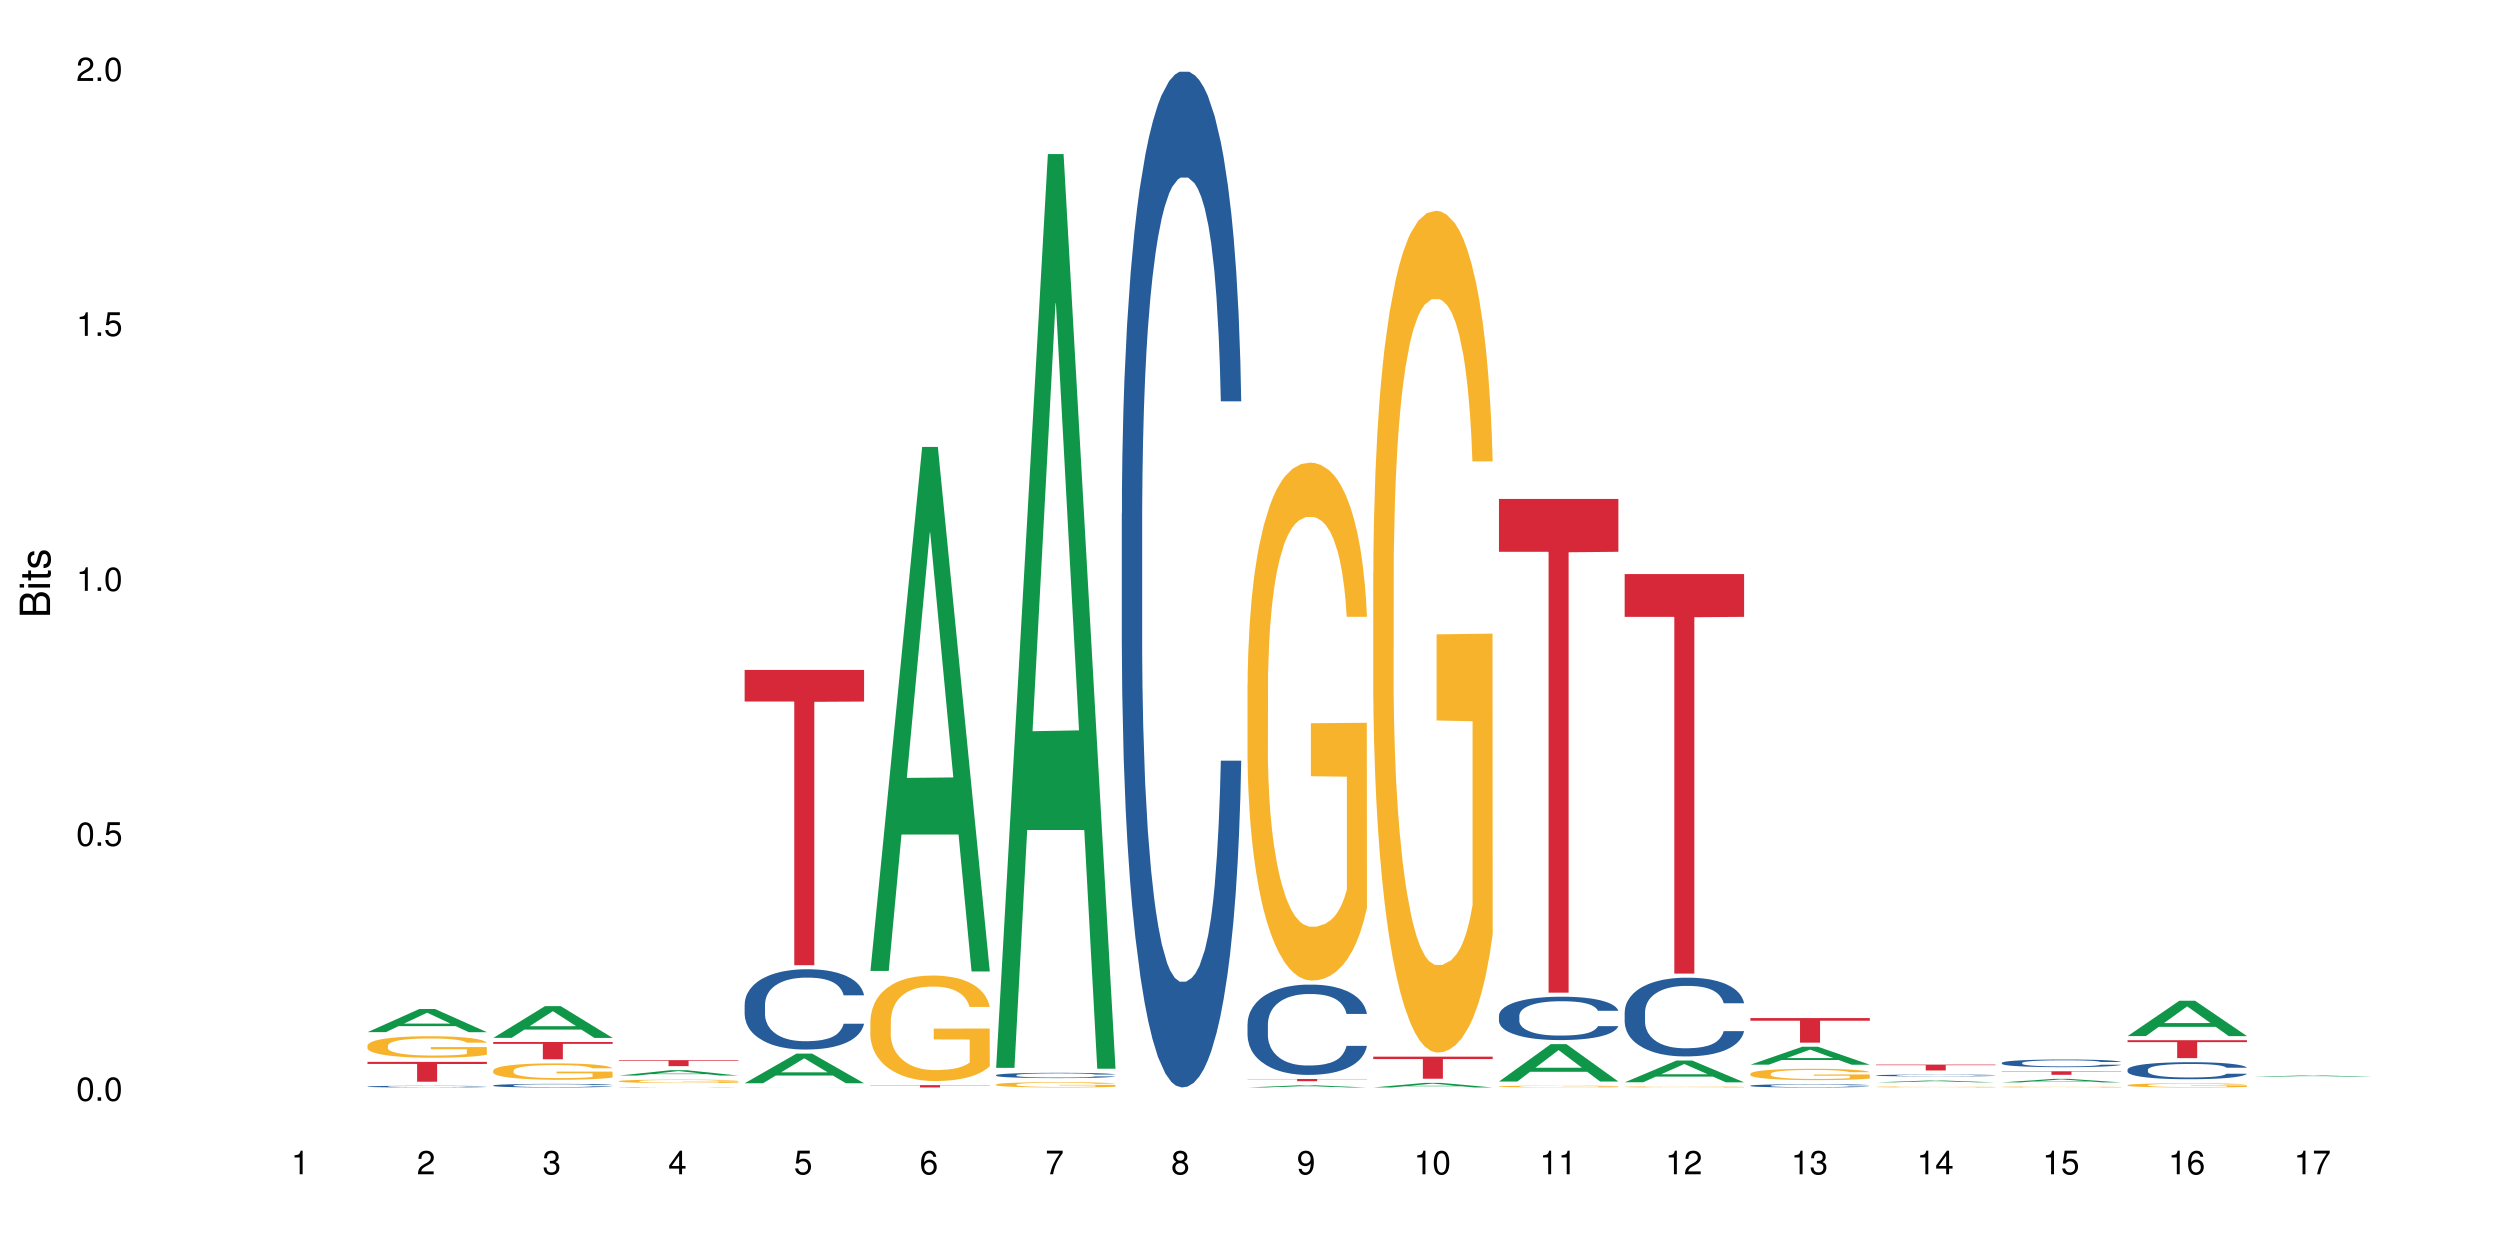 <?xml version="1.0" encoding="UTF-8"?>
<svg xmlns="http://www.w3.org/2000/svg" xmlns:xlink="http://www.w3.org/1999/xlink" width="720pt" height="360pt" viewBox="0 0 720 360" version="1.1">
<defs>
<g>
<symbol overflow="visible" id="glyph0-0">
<path style="stroke:none;" d=""/>
</symbol>
<symbol overflow="visible" id="glyph0-1">
<path style="stroke:none;" d="M 2.641 -6.797 C 2 -6.797 1.422 -6.531 1.078 -6.047 C 0.641 -5.453 0.406 -4.547 0.406 -3.297 C 0.406 -1 1.188 0.219 2.641 0.219 C 4.078 0.219 4.859 -1 4.859 -3.234 C 4.859 -4.562 4.656 -5.438 4.203 -6.047 C 3.844 -6.531 3.281 -6.797 2.641 -6.797 Z M 2.641 -6.047 C 3.547 -6.047 4 -5.125 4 -3.312 C 4 -1.375 3.562 -0.484 2.625 -0.484 C 1.734 -0.484 1.281 -1.422 1.281 -3.281 C 1.281 -5.141 1.734 -6.047 2.641 -6.047 Z M 2.641 -6.047 "/>
</symbol>
<symbol overflow="visible" id="glyph0-2">
<path style="stroke:none;" d="M 1.828 -1 L 0.828 -1 L 0.828 0 L 1.828 0 Z M 1.828 -1 "/>
</symbol>
<symbol overflow="visible" id="glyph0-3">
<path style="stroke:none;" d="M 4.562 -6.797 L 1.062 -6.797 L 0.547 -3.094 L 1.328 -3.094 C 1.719 -3.562 2.047 -3.734 2.578 -3.734 C 3.484 -3.734 4.062 -3.109 4.062 -2.094 C 4.062 -1.125 3.484 -0.531 2.578 -0.531 C 1.828 -0.531 1.375 -0.906 1.188 -1.672 L 0.328 -1.672 C 0.453 -1.109 0.547 -0.844 0.75 -0.594 C 1.125 -0.078 1.828 0.219 2.594 0.219 C 3.969 0.219 4.922 -0.781 4.922 -2.219 C 4.922 -3.562 4.031 -4.484 2.719 -4.484 C 2.25 -4.484 1.859 -4.359 1.469 -4.062 L 1.734 -5.969 L 4.562 -5.969 Z M 4.562 -6.797 "/>
</symbol>
<symbol overflow="visible" id="glyph0-4">
<path style="stroke:none;" d="M 2.484 -4.844 L 2.484 0 L 3.328 0 L 3.328 -6.797 L 2.766 -6.797 C 2.469 -5.75 2.281 -5.609 0.984 -5.453 L 0.984 -4.844 Z M 2.484 -4.844 "/>
</symbol>
<symbol overflow="visible" id="glyph0-5">
<path style="stroke:none;" d="M 4.859 -0.828 L 1.281 -0.828 C 1.359 -1.391 1.672 -1.75 2.5 -2.234 L 3.469 -2.75 C 4.406 -3.266 4.906 -3.969 4.906 -4.812 C 4.906 -5.375 4.672 -5.906 4.266 -6.266 C 3.859 -6.625 3.375 -6.797 2.719 -6.797 C 1.859 -6.797 1.219 -6.5 0.844 -5.922 C 0.609 -5.562 0.5 -5.125 0.484 -4.438 L 1.328 -4.438 C 1.359 -4.906 1.406 -5.188 1.531 -5.406 C 1.75 -5.812 2.188 -6.062 2.703 -6.062 C 3.469 -6.062 4.031 -5.516 4.031 -4.781 C 4.031 -4.25 3.719 -3.797 3.125 -3.438 L 2.234 -2.938 C 0.812 -2.141 0.406 -1.5 0.328 0 L 4.859 0 Z M 4.859 -0.828 "/>
</symbol>
<symbol overflow="visible" id="glyph0-6">
<path style="stroke:none;" d="M 2.125 -3.125 L 2.578 -3.125 C 3.516 -3.125 3.984 -2.703 3.984 -1.891 C 3.984 -1.031 3.469 -0.531 2.578 -0.531 C 1.656 -0.531 1.203 -0.984 1.156 -1.969 L 0.312 -1.969 C 0.344 -1.422 0.438 -1.078 0.609 -0.766 C 0.953 -0.109 1.625 0.219 2.547 0.219 C 3.953 0.219 4.859 -0.609 4.859 -1.906 C 4.859 -2.766 4.516 -3.25 3.703 -3.516 C 4.344 -3.766 4.656 -4.25 4.656 -4.938 C 4.656 -6.109 3.875 -6.797 2.578 -6.797 C 1.203 -6.797 0.484 -6.047 0.453 -4.609 L 1.297 -4.609 C 1.312 -5.016 1.344 -5.25 1.453 -5.453 C 1.641 -5.828 2.062 -6.062 2.594 -6.062 C 3.344 -6.062 3.797 -5.625 3.797 -4.906 C 3.797 -4.422 3.609 -4.141 3.25 -3.984 C 3.016 -3.891 2.719 -3.844 2.125 -3.844 Z M 2.125 -3.125 "/>
</symbol>
<symbol overflow="visible" id="glyph0-7">
<path style="stroke:none;" d="M 3.141 -1.625 L 3.141 0 L 3.984 0 L 3.984 -1.625 L 4.984 -1.625 L 4.984 -2.391 L 3.984 -2.391 L 3.984 -6.797 L 3.359 -6.797 L 0.266 -2.516 L 0.266 -1.625 Z M 3.141 -2.391 L 1 -2.391 L 3.141 -5.359 Z M 3.141 -2.391 "/>
</symbol>
<symbol overflow="visible" id="glyph0-8">
<path style="stroke:none;" d="M 4.781 -5.031 C 4.609 -6.141 3.891 -6.797 2.844 -6.797 C 2.094 -6.797 1.422 -6.438 1.031 -5.828 C 0.609 -5.172 0.406 -4.344 0.406 -3.094 C 0.406 -1.953 0.578 -1.234 0.984 -0.625 C 1.359 -0.078 1.953 0.219 2.703 0.219 C 3.984 0.219 4.922 -0.734 4.922 -2.078 C 4.922 -3.344 4.062 -4.234 2.844 -4.234 C 2.172 -4.234 1.641 -3.969 1.281 -3.469 C 1.281 -5.125 1.828 -6.047 2.797 -6.047 C 3.391 -6.047 3.797 -5.672 3.938 -5.031 Z M 2.734 -3.484 C 3.547 -3.484 4.062 -2.922 4.062 -2 C 4.062 -1.156 3.484 -0.531 2.703 -0.531 C 1.922 -0.531 1.328 -1.188 1.328 -2.047 C 1.328 -2.891 1.906 -3.484 2.734 -3.484 Z M 2.734 -3.484 "/>
</symbol>
<symbol overflow="visible" id="glyph0-9">
<path style="stroke:none;" d="M 4.984 -6.797 L 0.438 -6.797 L 0.438 -5.969 L 4.109 -5.969 C 2.5 -3.656 1.828 -2.234 1.328 0 L 2.219 0 C 2.594 -2.172 3.453 -4.047 4.984 -6.094 Z M 4.984 -6.797 "/>
</symbol>
<symbol overflow="visible" id="glyph0-10">
<path style="stroke:none;" d="M 3.75 -3.578 C 4.453 -4 4.688 -4.344 4.688 -4.984 C 4.688 -6.047 3.844 -6.797 2.641 -6.797 C 1.438 -6.797 0.594 -6.047 0.594 -4.984 C 0.594 -4.359 0.828 -4.016 1.516 -3.578 C 0.734 -3.203 0.359 -2.641 0.359 -1.891 C 0.359 -0.641 1.297 0.219 2.641 0.219 C 3.984 0.219 4.922 -0.641 4.922 -1.875 C 4.922 -2.641 4.531 -3.203 3.75 -3.578 Z M 2.641 -6.047 C 3.359 -6.047 3.812 -5.625 3.812 -4.969 C 3.812 -4.344 3.344 -3.922 2.641 -3.922 C 1.922 -3.922 1.453 -4.344 1.453 -4.984 C 1.453 -5.625 1.922 -6.047 2.641 -6.047 Z M 2.641 -3.203 C 3.484 -3.203 4.062 -2.672 4.062 -1.875 C 4.062 -1.062 3.484 -0.531 2.625 -0.531 C 1.797 -0.531 1.219 -1.078 1.219 -1.875 C 1.219 -2.672 1.797 -3.203 2.641 -3.203 Z M 2.641 -3.203 "/>
</symbol>
<symbol overflow="visible" id="glyph0-11">
<path style="stroke:none;" d="M 0.516 -1.547 C 0.672 -0.438 1.406 0.219 2.438 0.219 C 3.188 0.219 3.859 -0.141 4.266 -0.75 C 4.688 -1.406 4.891 -2.25 4.891 -3.484 C 4.891 -4.625 4.703 -5.359 4.312 -5.953 C 3.938 -6.5 3.344 -6.797 2.594 -6.797 C 1.297 -6.797 0.359 -5.844 0.359 -4.516 C 0.359 -3.25 1.234 -2.344 2.453 -2.344 C 3.094 -2.344 3.562 -2.578 4.016 -3.109 C 4 -1.453 3.469 -0.531 2.5 -0.531 C 1.906 -0.531 1.484 -0.906 1.359 -1.547 Z M 2.578 -6.062 C 3.375 -6.062 3.969 -5.406 3.969 -4.531 C 3.969 -3.688 3.375 -3.094 2.547 -3.094 C 1.734 -3.094 1.234 -3.672 1.234 -4.578 C 1.234 -5.438 1.797 -6.062 2.578 -6.062 Z M 2.578 -6.062 "/>
</symbol>
<symbol overflow="visible" id="glyph1-0">
<path style="stroke:none;" d=""/>
</symbol>
<symbol overflow="visible" id="glyph1-1">
<path style="stroke:none;" d="M 0 -0.953 L 0 -4.891 C 0 -5.719 -0.234 -6.344 -0.734 -6.797 C -1.188 -7.234 -1.812 -7.469 -2.5 -7.469 C -3.547 -7.469 -4.188 -7 -4.625 -5.875 C -4.984 -6.672 -5.641 -7.094 -6.531 -7.094 C -7.156 -7.094 -7.734 -6.859 -8.141 -6.391 C -8.562 -5.938 -8.75 -5.344 -8.75 -4.5 L -8.75 -0.953 Z M -4.984 -2.062 L -7.766 -2.062 L -7.766 -4.219 C -7.766 -4.844 -7.688 -5.203 -7.453 -5.5 C -7.219 -5.812 -6.859 -5.969 -6.375 -5.969 C -5.906 -5.969 -5.531 -5.812 -5.297 -5.5 C -5.062 -5.203 -4.984 -4.844 -4.984 -4.219 Z M -0.984 -2.062 L -4 -2.062 L -4 -4.781 C -4 -5.328 -3.859 -5.688 -3.578 -5.953 C -3.297 -6.219 -2.922 -6.359 -2.484 -6.359 C -2.062 -6.359 -1.688 -6.219 -1.406 -5.953 C -1.109 -5.688 -0.984 -5.328 -0.984 -4.781 Z M -0.984 -2.062 "/>
</symbol>
<symbol overflow="visible" id="glyph1-2">
<path style="stroke:none;" d="M -6.281 -1.797 L -6.281 -0.797 L 0 -0.797 L 0 -1.797 Z M -8.75 -1.797 L -8.75 -0.797 L -7.484 -0.797 L -7.484 -1.797 Z M -8.75 -1.797 "/>
</symbol>
<symbol overflow="visible" id="glyph1-3">
<path style="stroke:none;" d="M -6.281 -3.047 L -6.281 -2.016 L -8.016 -2.016 L -8.016 -1.016 L -6.281 -1.016 L -6.281 -0.172 L -5.469 -0.172 L -5.469 -1.016 L -0.719 -1.016 C -0.078 -1.016 0.281 -1.453 0.281 -2.234 C 0.281 -2.469 0.25 -2.719 0.188 -3.047 L -0.641 -3.047 C -0.609 -2.922 -0.594 -2.766 -0.594 -2.562 C -0.594 -2.141 -0.719 -2.016 -1.156 -2.016 L -5.469 -2.016 L -5.469 -3.047 Z M -6.281 -3.047 "/>
</symbol>
<symbol overflow="visible" id="glyph1-4">
<path style="stroke:none;" d="M -4.531 -5.25 C -5.766 -5.25 -6.469 -4.422 -6.469 -2.969 C -6.469 -1.516 -5.719 -0.562 -4.547 -0.562 C -3.562 -0.562 -3.094 -1.062 -2.734 -2.562 L -2.516 -3.484 C -2.344 -4.188 -2.094 -4.469 -1.625 -4.469 C -1.047 -4.469 -0.641 -3.875 -0.641 -3 C -0.641 -2.453 -0.797 -2 -1.062 -1.75 C -1.25 -1.594 -1.422 -1.531 -1.875 -1.469 L -1.875 -0.406 C -0.422 -0.453 0.281 -1.266 0.281 -2.922 C 0.281 -4.5 -0.5 -5.516 -1.719 -5.516 C -2.656 -5.516 -3.172 -4.984 -3.469 -3.734 L -3.703 -2.766 C -3.891 -1.953 -4.156 -1.609 -4.594 -1.609 C -5.172 -1.609 -5.547 -2.125 -5.547 -2.938 C -5.547 -3.75 -5.203 -4.172 -4.531 -4.203 Z M -4.531 -5.25 "/>
</symbol>
</g>
</defs>
<g id="surface49186">
<rect x="0" y="0" width="720" height="360" style="fill:rgb(100%,100%,100%);fill-opacity:1;stroke:none;"/>
<path style=" stroke:none;fill-rule:nonzero;fill:rgb(6.275%,58.824%,28.235%);fill-opacity:1;" d="M 105.836 297.258 L 105.871 297.25 L 120.758 290.59 L 125.277 290.59 L 140.234 297.266 L 134.977 297.266 L 131.23 295.523 L 114.805 295.523 L 111.129 297.258 L 105.836 297.258 L 116.383 294.801 L 129.723 294.797 L 123.07 291.68 L 122.996 291.676 L 122.926 291.695 L 116.348 294.797 L 116.383 294.801 Z M 105.836 297.258 "/>
<path style=" stroke:none;fill-rule:nonzero;fill:rgb(14.51%,36.078%,60%);fill-opacity:1;" d="M 105.836 312.918 L 105.879 312.918 L 105.879 312.906 L 106.004 312.891 L 106.297 312.871 L 106.59 312.855 L 107.348 312.828 L 108.395 312.805 L 109.484 312.781 L 110.281 312.77 L 110.996 312.762 L 112.633 312.746 L 113.68 312.738 L 114.812 312.73 L 116.195 312.723 L 117.203 312.719 L 119.469 312.711 L 121.148 312.707 L 126.938 312.707 L 128.152 312.711 L 129.496 312.715 L 130.629 312.719 L 132.598 312.727 L 134.359 312.738 L 135.156 312.746 L 136.414 312.762 L 137.379 312.773 L 138.051 312.785 L 138.809 312.805 L 139.477 312.824 L 139.98 312.848 L 140.234 312.863 L 134.359 312.863 L 134.066 312.848 L 133.73 312.832 L 132.473 312.801 L 131.59 312.789 L 130.793 312.781 L 129.703 312.773 L 128.738 312.766 L 127.734 312.762 L 126.77 312.762 L 124.922 312.758 L 121.984 312.758 L 120.352 312.762 L 119.469 312.766 L 118.211 312.77 L 117.328 312.777 L 116.281 312.785 L 115.566 312.793 L 114.688 312.805 L 114.059 312.816 L 113.344 312.832 L 112.926 312.84 L 112.547 312.855 L 112.211 312.867 L 111.961 312.883 L 111.793 312.902 L 111.707 312.918 L 111.707 312.988 L 111.793 313.004 L 112.004 313.02 L 112.547 313.047 L 113.344 313.074 L 114.27 313.09 L 115.148 313.105 L 115.652 313.109 L 116.324 313.117 L 117.371 313.125 L 118.883 313.137 L 119.762 313.141 L 121.105 313.145 L 125.973 313.145 L 127.062 313.141 L 128.195 313.137 L 129.746 313.129 L 130.711 313.121 L 131.551 313.113 L 132.18 313.105 L 132.598 313.098 L 133.227 313.086 L 133.73 313.07 L 134.109 313.055 L 134.359 313.039 L 140.234 313.039 L 139.98 313.055 L 139.605 313.074 L 139.227 313.086 L 138.641 313.102 L 137.969 313.117 L 137.004 313.133 L 136.207 313.141 L 135.156 313.152 L 134.191 313.16 L 133.145 313.168 L 131.59 313.18 L 130.586 313.184 L 129.496 313.188 L 128.195 313.191 L 126.559 313.195 L 121.398 313.195 L 120.098 313.191 L 118.379 313.188 L 116.238 313.18 L 114.688 313.172 L 113.469 313.164 L 112.422 313.156 L 111.246 313.145 L 109.738 313.125 L 108.816 313.109 L 108.184 313.094 L 107.473 313.078 L 106.969 313.062 L 106.383 313.039 L 105.961 313.004 L 105.836 312.98 Z M 105.836 312.918 "/>
<path style=" stroke:none;fill-rule:nonzero;fill:rgb(96.863%,70.196%,16.863%);fill-opacity:1;" d="M 105.836 301.094 L 105.879 301.086 L 105.879 300.973 L 106.047 300.719 L 106.465 300.367 L 107.012 300.078 L 107.598 299.852 L 107.977 299.734 L 108.605 299.566 L 109.148 299.441 L 110.535 299.188 L 112.297 298.949 L 113.262 298.848 L 114.352 298.75 L 115.902 298.641 L 116.617 298.602 L 118.797 298.512 L 121.273 298.457 L 124 298.438 L 125.258 298.445 L 126.977 298.469 L 129.328 298.527 L 130.668 298.586 L 131.719 298.641 L 132.809 298.715 L 134.152 298.828 L 135.41 298.965 L 136.414 299.102 L 137.422 299.27 L 138.262 299.453 L 138.973 299.648 L 139.605 299.887 L 139.98 300.086 L 140.234 300.285 L 134.402 300.285 L 134.066 300.086 L 133.688 299.934 L 133.059 299.746 L 132.43 299.609 L 131.801 299.504 L 130.629 299.355 L 129.621 299.266 L 128.363 299.188 L 127.145 299.133 L 125.762 299.102 L 124.922 299.09 L 122.699 299.09 L 120.688 299.129 L 119.512 299.176 L 118.672 299.219 L 117.496 299.305 L 116.785 299.371 L 116.363 299.418 L 115.105 299.594 L 114.27 299.75 L 113.805 299.859 L 113.219 300.027 L 112.801 300.18 L 112.34 300.406 L 112.086 300.578 L 111.75 300.961 L 111.707 301.98 L 111.836 302.195 L 112.086 302.43 L 112.422 302.633 L 112.926 302.848 L 113.43 303.012 L 114.309 303.23 L 115.066 303.379 L 115.652 303.477 L 116.785 303.629 L 117.246 303.68 L 118.336 303.781 L 119.469 303.859 L 120.852 303.93 L 121.902 303.961 L 123.578 303.988 L 125.719 303.988 L 128.234 303.957 L 129.828 303.91 L 130.922 303.867 L 131.633 303.824 L 132.516 303.766 L 133.145 303.707 L 133.73 303.645 L 134.445 303.547 L 134.445 302.195 L 124.082 302.191 L 124.082 301.559 L 140.191 301.551 L 140.234 303.766 L 139.352 303.918 L 138.262 304.062 L 137.211 304.176 L 136.121 304.273 L 134.57 304.379 L 133.312 304.449 L 131.383 304.527 L 129.621 304.578 L 127.773 304.613 L 126.137 304.629 L 124.211 304.637 L 122.488 304.625 L 120.645 304.59 L 119.176 304.543 L 117.832 304.488 L 116.492 304.414 L 114.812 304.297 L 113.723 304.199 L 112.59 304.082 L 111.457 303.938 L 110.449 303.785 L 109.781 303.668 L 109.109 303.531 L 108.395 303.363 L 107.723 303.168 L 107.219 302.996 L 106.758 302.797 L 106.422 302.609 L 106.09 302.355 L 105.922 302.152 L 105.836 301.977 Z M 105.836 301.094 "/>
<path style=" stroke:none;fill-rule:nonzero;fill:rgb(83.922%,15.686%,22.353%);fill-opacity:1;" d="M 105.836 305.809 L 140.234 305.809 L 140.234 306.422 L 125.898 306.43 L 125.898 311.531 L 120.129 311.531 L 120.129 306.434 L 120.047 306.422 L 105.836 306.422 Z M 105.836 305.809 "/>
<path style=" stroke:none;fill-rule:nonzero;fill:rgb(6.275%,58.824%,28.235%);fill-opacity:1;" d="M 142.043 298.914 L 142.078 298.906 L 156.965 289.762 L 161.484 289.762 L 176.441 298.922 L 171.184 298.922 L 167.438 296.531 L 151.012 296.531 L 147.336 298.914 L 142.043 298.914 L 152.59 295.543 L 165.93 295.535 L 159.277 291.258 L 159.203 291.25 L 159.133 291.277 L 152.555 295.535 L 152.59 295.543 Z M 142.043 298.914 "/>
<path style=" stroke:none;fill-rule:nonzero;fill:rgb(14.51%,36.078%,60%);fill-opacity:1;" d="M 142.043 312.609 L 142.086 312.609 L 142.086 312.586 L 142.211 312.547 L 142.504 312.504 L 142.797 312.473 L 143.555 312.414 L 144.602 312.359 L 145.691 312.32 L 146.488 312.293 L 147.203 312.277 L 148.84 312.242 L 149.887 312.223 L 151.02 312.207 L 152.402 312.191 L 153.41 312.18 L 155.676 312.164 L 157.355 312.16 L 158.652 312.156 L 161.465 312.156 L 163.145 312.16 L 164.359 312.164 L 165.703 312.172 L 166.832 312.18 L 168.805 312.203 L 170.566 312.227 L 171.363 312.242 L 172.621 312.273 L 173.586 312.301 L 174.258 312.324 L 175.012 312.359 L 175.684 312.402 L 176.188 312.453 L 176.441 312.492 L 170.566 312.492 L 170.273 312.457 L 169.938 312.426 L 169.309 312.387 L 168.68 312.359 L 167.797 312.332 L 167 312.312 L 165.91 312.297 L 164.945 312.285 L 163.941 312.277 L 162.977 312.27 L 161.129 312.266 L 158.191 312.266 L 156.559 312.273 L 155.676 312.281 L 154.418 312.293 L 153.535 312.305 L 152.488 312.324 L 151.773 312.34 L 150.895 312.367 L 150.266 312.387 L 149.551 312.418 L 149.133 312.441 L 148.754 312.469 L 148.418 312.5 L 148.168 312.535 L 148 312.57 L 147.914 312.605 L 147.914 312.75 L 148 312.785 L 148.211 312.824 L 148.754 312.883 L 149.551 312.934 L 150.473 312.973 L 151.355 313 L 151.859 313.016 L 152.531 313.031 L 153.578 313.051 L 155.09 313.07 L 155.969 313.074 L 157.312 313.082 L 158.695 313.086 L 160.543 313.086 L 162.18 313.082 L 163.27 313.078 L 164.402 313.07 L 165.953 313.055 L 166.918 313.039 L 167.758 313.023 L 168.387 313.004 L 168.805 312.988 L 169.434 312.961 L 169.938 312.926 L 170.316 312.895 L 170.566 312.859 L 176.441 312.859 L 176.188 312.898 L 175.812 312.938 L 175.434 312.965 L 174.848 312.996 L 174.176 313.027 L 173.211 313.059 L 172.414 313.082 L 171.363 313.105 L 170.398 313.125 L 169.352 313.141 L 167.797 313.16 L 166.793 313.168 L 165.703 313.176 L 164.402 313.184 L 162.766 313.191 L 161.004 313.195 L 157.605 313.195 L 156.305 313.191 L 154.586 313.18 L 152.445 313.164 L 150.895 313.145 L 149.676 313.129 L 148.629 313.109 L 147.453 313.082 L 145.945 313.043 L 145.02 313.008 L 144.391 312.984 L 143.68 312.945 L 143.176 312.914 L 142.59 312.859 L 142.168 312.793 L 142.043 312.738 Z M 142.043 312.609 "/>
<path style=" stroke:none;fill-rule:nonzero;fill:rgb(96.863%,70.196%,16.863%);fill-opacity:1;" d="M 142.043 308.277 L 142.086 308.273 L 142.086 308.188 L 142.254 307.992 L 142.672 307.723 L 143.219 307.504 L 143.805 307.332 L 144.184 307.238 L 144.812 307.109 L 145.355 307.016 L 146.742 306.82 L 148.504 306.641 L 149.469 306.562 L 150.559 306.488 L 152.109 306.406 L 152.824 306.375 L 155.004 306.305 L 157.48 306.262 L 160.207 306.25 L 161.465 306.254 L 163.184 306.273 L 165.535 306.32 L 166.875 306.363 L 167.926 306.406 L 169.016 306.461 L 170.359 306.547 L 171.617 306.652 L 172.621 306.754 L 173.629 306.887 L 174.469 307.023 L 175.18 307.176 L 175.812 307.355 L 176.188 307.508 L 176.441 307.66 L 170.609 307.66 L 170.273 307.508 L 169.895 307.391 L 169.266 307.25 L 168.637 307.145 L 168.008 307.062 L 166.832 306.949 L 165.828 306.883 L 164.57 306.82 L 163.352 306.781 L 161.969 306.754 L 161.129 306.746 L 158.906 306.746 L 156.891 306.777 L 155.719 306.812 L 154.879 306.848 L 153.703 306.91 L 152.992 306.965 L 152.57 306.996 L 151.312 307.133 L 150.473 307.254 L 150.012 307.336 L 149.426 307.465 L 149.008 307.582 L 148.547 307.754 L 148.293 307.883 L 147.957 308.176 L 147.914 308.953 L 148.043 309.117 L 148.293 309.297 L 148.629 309.453 L 149.133 309.617 L 149.637 309.742 L 150.516 309.91 L 151.273 310.023 L 151.859 310.094 L 152.992 310.211 L 153.453 310.25 L 154.543 310.328 L 155.676 310.391 L 157.059 310.441 L 158.109 310.469 L 159.785 310.488 L 161.926 310.488 L 164.441 310.461 L 166.035 310.43 L 167.129 310.395 L 167.84 310.363 L 168.723 310.316 L 169.352 310.273 L 169.938 310.227 L 170.652 310.152 L 170.652 309.117 L 160.289 309.113 L 160.289 308.629 L 176.398 308.625 L 176.441 310.316 L 175.559 310.434 L 174.469 310.543 L 173.418 310.633 L 172.328 310.703 L 170.777 310.785 L 169.52 310.84 L 167.59 310.898 L 165.828 310.938 L 163.98 310.965 L 162.344 310.977 L 160.418 310.98 L 158.695 310.973 L 156.852 310.945 L 155.383 310.91 L 154.039 310.867 L 152.699 310.812 L 151.02 310.723 L 149.93 310.648 L 148.797 310.559 L 147.664 310.449 L 146.656 310.332 L 145.984 310.242 L 145.316 310.137 L 144.602 310.008 L 143.93 309.863 L 143.426 309.727 L 142.965 309.578 L 142.629 309.434 L 142.293 309.238 L 142.129 309.086 L 142.043 308.949 Z M 142.043 308.277 "/>
<path style=" stroke:none;fill-rule:nonzero;fill:rgb(83.922%,15.686%,22.353%);fill-opacity:1;" d="M 142.043 300.098 L 176.441 300.098 L 176.441 300.633 L 162.105 300.637 L 162.105 305.074 L 156.336 305.074 L 156.336 300.641 L 156.254 300.633 L 142.043 300.633 Z M 142.043 300.098 "/>
<path style=" stroke:none;fill-rule:nonzero;fill:rgb(6.275%,58.824%,28.235%);fill-opacity:1;" d="M 178.25 309.754 L 178.285 309.754 L 193.172 308.215 L 197.691 308.215 L 212.648 309.758 L 207.391 309.758 L 203.645 309.355 L 187.219 309.355 L 183.543 309.754 L 178.25 309.754 L 188.797 309.188 L 202.137 309.188 L 195.484 308.469 L 195.41 308.465 L 195.34 308.469 L 188.762 309.188 L 188.797 309.188 Z M 178.25 309.754 "/>
<path style=" stroke:none;fill-rule:nonzero;fill:rgb(14.51%,36.078%,60%);fill-opacity:1;" d="M 178.25 313.145 L 178.293 313.145 L 178.293 313.141 L 178.418 313.137 L 178.711 313.133 L 179.004 313.133 L 179.762 313.125 L 180.809 313.121 L 181.898 313.117 L 182.695 313.117 L 183.41 313.113 L 185.047 313.109 L 187.227 313.109 L 188.609 313.105 L 203.039 313.105 L 205.012 313.109 L 207.57 313.109 L 208.828 313.113 L 209.793 313.117 L 210.465 313.117 L 211.219 313.121 L 211.891 313.125 L 212.395 313.129 L 212.648 313.133 L 206.773 313.133 L 206.48 313.129 L 206.145 313.129 L 204.887 313.121 L 204.004 313.121 L 203.207 313.117 L 202.117 313.117 L 201.152 313.113 L 191.883 313.113 L 190.625 313.117 L 188.695 313.117 L 187.98 313.121 L 187.102 313.121 L 186.473 313.125 L 185.758 313.125 L 185.34 313.129 L 184.961 313.133 L 184.625 313.133 L 184.375 313.137 L 184.207 313.141 L 184.121 313.145 L 184.121 313.156 L 184.207 313.16 L 184.418 313.164 L 184.961 313.168 L 185.758 313.172 L 186.68 313.176 L 187.562 313.18 L 188.738 313.18 L 189.785 313.184 L 192.176 313.184 L 193.52 313.188 L 198.387 313.188 L 199.477 313.184 L 203.125 313.184 L 203.965 313.18 L 204.594 313.18 L 205.012 313.176 L 205.641 313.176 L 206.145 313.172 L 206.523 313.168 L 212.648 313.168 L 212.395 313.168 L 212.016 313.172 L 211.641 313.176 L 211.055 313.18 L 210.383 313.18 L 209.418 313.184 L 208.621 313.188 L 206.605 313.188 L 205.559 313.191 L 204.004 313.191 L 203 313.195 L 190.793 313.195 L 188.652 313.191 L 185.883 313.191 L 184.836 313.188 L 183.66 313.188 L 182.152 313.184 L 181.227 313.18 L 180.598 313.176 L 179.887 313.172 L 179.383 313.172 L 178.797 313.164 L 178.375 313.16 L 178.25 313.156 Z M 178.25 313.145 "/>
<path style=" stroke:none;fill-rule:nonzero;fill:rgb(96.863%,70.196%,16.863%);fill-opacity:1;" d="M 178.25 311.359 L 178.293 311.359 L 178.293 311.34 L 178.461 311.297 L 178.879 311.242 L 179.426 311.195 L 180.012 311.16 L 180.391 311.141 L 181.02 311.113 L 181.562 311.094 L 182.949 311.051 L 184.711 311.012 L 185.676 310.996 L 186.766 310.98 L 188.316 310.965 L 189.031 310.957 L 191.211 310.941 L 193.688 310.934 L 196.414 310.93 L 197.672 310.934 L 199.391 310.938 L 201.742 310.945 L 203.082 310.953 L 204.133 310.965 L 205.223 310.977 L 206.562 310.996 L 207.824 311.016 L 208.828 311.039 L 209.836 311.066 L 210.676 311.094 L 211.387 311.125 L 212.016 311.164 L 212.395 311.195 L 212.648 311.227 L 206.816 311.227 L 206.48 311.195 L 206.102 311.172 L 205.473 311.141 L 204.215 311.102 L 203.039 311.078 L 202.035 311.062 L 200.777 311.051 L 199.559 311.043 L 198.176 311.039 L 197.336 311.035 L 195.113 311.035 L 193.098 311.043 L 191.926 311.051 L 191.086 311.059 L 189.91 311.07 L 189.199 311.082 L 188.777 311.09 L 187.52 311.117 L 186.68 311.145 L 186.219 311.16 L 185.633 311.188 L 185.215 311.211 L 184.754 311.25 L 184.5 311.277 L 184.164 311.336 L 184.121 311.5 L 184.25 311.535 L 184.5 311.574 L 184.836 311.605 L 185.34 311.641 L 185.844 311.668 L 186.723 311.703 L 187.48 311.727 L 188.066 311.742 L 189.199 311.766 L 189.66 311.773 L 190.75 311.793 L 191.883 311.805 L 193.266 311.816 L 194.316 311.82 L 195.992 311.824 L 198.133 311.824 L 200.648 311.82 L 202.242 311.812 L 203.336 311.805 L 204.047 311.797 L 204.93 311.789 L 205.559 311.781 L 206.145 311.77 L 206.859 311.754 L 206.859 311.535 L 196.496 311.535 L 196.496 311.434 L 212.605 311.434 L 212.648 311.789 L 211.766 311.812 L 210.676 311.836 L 209.625 311.855 L 208.535 311.871 L 206.984 311.887 L 205.727 311.898 L 203.797 311.91 L 202.035 311.918 L 200.188 311.926 L 198.551 311.93 L 196.621 311.93 L 194.902 311.926 L 193.059 311.922 L 191.59 311.914 L 190.246 311.906 L 188.906 311.895 L 187.227 311.875 L 186.137 311.859 L 185.004 311.84 L 183.871 311.816 L 182.863 311.793 L 182.191 311.773 L 181.523 311.75 L 180.809 311.723 L 180.137 311.691 L 179.633 311.664 L 179.172 311.633 L 178.836 311.602 L 178.5 311.562 L 178.336 311.527 L 178.25 311.5 Z M 178.25 311.359 "/>
<path style=" stroke:none;fill-rule:nonzero;fill:rgb(83.922%,15.686%,22.353%);fill-opacity:1;" d="M 178.25 305.32 L 212.648 305.32 L 212.648 305.504 L 198.312 305.504 L 198.312 307.043 L 192.543 307.043 L 192.543 305.508 L 192.461 305.504 L 178.25 305.504 Z M 178.25 305.32 "/>
<path style=" stroke:none;fill-rule:nonzero;fill:rgb(6.275%,58.824%,28.235%);fill-opacity:1;" d="M 214.457 311.973 L 214.492 311.965 L 229.379 303.441 L 233.898 303.441 L 248.855 311.98 L 243.598 311.98 L 239.852 309.754 L 223.422 309.754 L 219.75 311.973 L 214.457 311.973 L 225.004 308.832 L 238.344 308.824 L 231.691 304.836 L 231.617 304.828 L 231.547 304.852 L 224.969 308.824 L 225.004 308.832 Z M 214.457 311.973 "/>
<path style=" stroke:none;fill-rule:nonzero;fill:rgb(14.51%,36.078%,60%);fill-opacity:1;" d="M 214.457 289.211 L 214.5 289.191 L 214.5 288.684 L 214.625 287.883 L 214.918 286.867 L 215.211 286.172 L 215.969 284.926 L 217.016 283.719 L 218.105 282.789 L 218.902 282.242 L 219.617 281.82 L 221.254 281.039 L 222.301 280.637 L 223.434 280.277 L 224.816 279.918 L 225.824 279.707 L 228.09 279.367 L 229.77 279.219 L 231.066 279.156 L 233.879 279.156 L 235.555 279.242 L 236.773 279.348 L 238.117 279.516 L 239.246 279.707 L 241.219 280.172 L 242.98 280.762 L 243.777 281.102 L 245.035 281.754 L 246 282.391 L 246.672 282.938 L 247.426 283.719 L 248.098 284.672 L 248.602 285.746 L 248.855 286.656 L 242.98 286.656 L 242.688 285.812 L 242.352 285.156 L 241.723 284.289 L 241.094 283.68 L 240.211 283.066 L 239.414 282.664 L 238.324 282.262 L 237.359 282.008 L 236.352 281.82 L 235.391 281.691 L 233.543 281.566 L 231.402 281.566 L 230.605 281.609 L 228.973 281.777 L 228.09 281.926 L 226.832 282.219 L 225.949 282.496 L 224.902 282.918 L 224.188 283.277 L 223.309 283.824 L 222.68 284.312 L 221.965 285.008 L 221.547 285.535 L 221.168 286.129 L 220.832 286.824 L 220.582 287.566 L 220.414 288.348 L 220.328 289.105 L 220.328 292.383 L 220.414 293.141 L 220.625 294.027 L 221.168 295.316 L 221.965 296.438 L 222.887 297.324 L 223.77 297.957 L 224.273 298.254 L 224.945 298.59 L 225.992 299.016 L 227.504 299.438 L 228.383 299.605 L 229.727 299.773 L 231.109 299.859 L 232.957 299.859 L 234.59 299.773 L 235.684 299.668 L 236.816 299.5 L 238.367 299.141 L 239.332 298.805 L 240.172 298.402 L 240.801 298 L 241.219 297.664 L 241.848 297.008 L 242.352 296.289 L 242.73 295.551 L 242.98 294.832 L 248.855 294.832 L 248.602 295.676 L 248.223 296.5 L 247.848 297.113 L 247.258 297.852 L 246.59 298.508 L 245.625 299.246 L 244.828 299.734 L 243.777 300.262 L 242.812 300.66 L 241.766 301.02 L 240.211 301.445 L 239.207 301.656 L 238.117 301.844 L 236.816 302.016 L 235.18 302.16 L 233.418 302.246 L 231.781 302.266 L 230.02 302.227 L 228.719 302.141 L 227 301.949 L 224.859 301.57 L 223.309 301.168 L 222.09 300.77 L 221.043 300.344 L 219.867 299.773 L 218.359 298.844 L 217.434 298.129 L 216.805 297.535 L 216.094 296.711 L 215.59 295.973 L 215.004 294.789 L 214.582 293.289 L 214.457 292.129 Z M 214.457 289.211 "/>
<path style=" stroke:none;fill-rule:nonzero;fill:rgb(96.863%,70.196%,16.863%);fill-opacity:1;" d="M 214.457 313.172 L 214.668 313.172 L 215.086 313.168 L 215.633 313.168 L 216.219 313.164 L 217.77 313.164 L 219.156 313.16 L 222.973 313.16 L 224.523 313.156 L 241.43 313.156 L 242.77 313.16 L 246.043 313.16 L 246.883 313.164 L 248.223 313.164 L 248.602 313.168 L 248.855 313.168 L 242.688 313.168 L 242.309 313.164 L 239.246 313.164 L 238.242 313.16 L 226.117 313.16 L 225.406 313.164 L 222.426 313.164 L 221.84 313.168 L 220.957 313.168 L 220.707 313.172 L 220.371 313.172 L 220.328 313.18 L 220.457 313.18 L 220.707 313.184 L 222.051 313.184 L 222.93 313.188 L 225.406 313.188 L 225.867 313.191 L 242.352 313.191 L 243.066 313.188 L 243.066 313.18 L 232.703 313.18 L 232.703 313.176 L 248.812 313.176 L 248.855 313.191 L 245.832 313.191 L 244.742 313.195 L 223.434 313.195 L 222.344 313.191 L 218.398 313.191 L 217.73 313.188 L 216.344 313.188 L 215.84 313.184 L 215.043 313.184 L 214.707 313.18 L 214.457 313.18 Z M 214.457 313.172 "/>
<path style=" stroke:none;fill-rule:nonzero;fill:rgb(83.922%,15.686%,22.353%);fill-opacity:1;" d="M 214.457 192.945 L 248.855 192.945 L 248.855 202.047 L 234.52 202.129 L 234.52 277.98 L 228.75 277.98 L 228.75 202.207 L 228.668 202.047 L 214.457 202.047 Z M 214.457 192.945 "/>
<path style=" stroke:none;fill-rule:nonzero;fill:rgb(6.275%,58.824%,28.235%);fill-opacity:1;" d="M 250.664 279.637 L 250.699 279.496 L 265.582 128.719 L 270.105 128.719 L 285.062 279.777 L 279.805 279.777 L 276.059 240.348 L 259.629 240.348 L 255.957 279.637 L 250.664 279.637 L 261.211 224.035 L 274.551 223.895 L 267.898 153.398 L 267.824 153.254 L 267.754 153.68 L 261.176 223.895 L 261.211 224.035 Z M 250.664 279.637 "/>
<path style=" stroke:none;fill-rule:nonzero;fill:rgb(96.863%,70.196%,16.863%);fill-opacity:1;" d="M 250.664 293.969 L 250.707 293.941 L 250.707 293.387 L 250.875 292.137 L 251.293 290.414 L 251.84 289 L 252.426 287.891 L 252.805 287.309 L 253.434 286.477 L 253.977 285.863 L 255.363 284.617 L 257.125 283.449 L 258.09 282.949 L 259.18 282.48 L 260.73 281.953 L 261.445 281.758 L 263.625 281.312 L 266.102 281.035 L 268.828 280.953 L 270.086 280.98 L 271.805 281.09 L 274.156 281.398 L 275.496 281.676 L 276.547 281.953 L 277.637 282.312 L 278.977 282.867 L 280.238 283.535 L 281.242 284.199 L 282.25 285.031 L 283.09 285.922 L 283.801 286.891 L 284.43 288.059 L 284.809 289.027 L 285.062 290 L 279.23 290 L 278.895 289.027 L 278.516 288.277 L 277.887 287.363 L 277.258 286.699 L 276.629 286.172 L 275.453 285.449 L 274.449 285.004 L 273.191 284.617 L 271.973 284.367 L 270.59 284.199 L 269.75 284.145 L 267.527 284.145 L 265.512 284.34 L 264.34 284.559 L 263.5 284.781 L 262.324 285.199 L 261.613 285.531 L 261.191 285.754 L 259.934 286.613 L 259.094 287.391 L 258.633 287.918 L 258.047 288.75 L 257.629 289.5 L 257.164 290.609 L 256.914 291.441 L 256.578 293.328 L 256.535 298.324 L 256.664 299.379 L 256.914 300.516 L 257.25 301.516 L 257.754 302.57 L 258.258 303.375 L 259.137 304.457 L 259.891 305.18 L 260.48 305.652 L 261.613 306.398 L 262.074 306.648 L 263.164 307.148 L 264.297 307.539 L 265.68 307.871 L 266.73 308.035 L 268.406 308.176 L 270.547 308.176 L 273.062 308.008 L 274.656 307.789 L 275.75 307.566 L 276.461 307.371 L 277.344 307.066 L 277.973 306.789 L 278.559 306.484 L 279.273 306.012 L 279.273 299.379 L 268.91 299.352 L 268.91 296.242 L 285.02 296.215 L 285.062 307.066 L 284.18 307.816 L 283.09 308.535 L 282.039 309.09 L 280.949 309.562 L 279.398 310.09 L 278.141 310.422 L 276.211 310.812 L 274.449 311.062 L 272.602 311.227 L 270.965 311.312 L 269.035 311.34 L 267.316 311.285 L 265.473 311.117 L 264.004 310.895 L 262.66 310.617 L 261.32 310.258 L 259.641 309.676 L 258.551 309.203 L 257.418 308.621 L 256.285 307.926 L 255.277 307.176 L 254.605 306.594 L 253.938 305.93 L 253.223 305.094 L 252.551 304.152 L 252.047 303.293 L 251.586 302.32 L 251.25 301.406 L 250.914 300.156 L 250.746 299.156 L 250.664 298.297 Z M 250.664 293.969 "/>
<path style=" stroke:none;fill-rule:nonzero;fill:rgb(83.922%,15.686%,22.353%);fill-opacity:1;" d="M 250.664 312.516 L 285.062 312.516 L 285.062 312.586 L 270.727 312.586 L 270.727 313.195 L 264.957 313.195 L 264.957 312.59 L 264.875 312.586 L 250.664 312.586 Z M 250.664 312.516 "/>
<path style=" stroke:none;fill-rule:nonzero;fill:rgb(6.275%,58.824%,28.235%);fill-opacity:1;" d="M 286.871 307.547 L 286.906 307.301 L 301.789 44.371 L 306.312 44.371 L 321.27 307.797 L 316.012 307.797 L 312.266 239.035 L 295.836 239.035 L 292.164 307.547 L 286.871 307.547 L 297.418 210.59 L 310.758 210.34 L 304.105 87.41 L 304.031 87.164 L 303.961 87.902 L 297.383 210.34 L 297.418 210.59 Z M 286.871 307.547 "/>
<path style=" stroke:none;fill-rule:nonzero;fill:rgb(14.51%,36.078%,60%);fill-opacity:1;" d="M 286.871 309.633 L 286.914 309.633 L 286.914 309.598 L 287.039 309.547 L 287.332 309.48 L 287.625 309.434 L 288.383 309.352 L 289.43 309.273 L 290.52 309.211 L 291.316 309.176 L 292.031 309.145 L 293.668 309.094 L 294.715 309.066 L 295.848 309.043 L 297.23 309.02 L 298.238 309.008 L 300.504 308.984 L 302.184 308.977 L 303.48 308.969 L 306.293 308.969 L 307.969 308.977 L 309.188 308.984 L 310.527 308.996 L 311.66 309.008 L 313.633 309.039 L 315.395 309.078 L 316.191 309.098 L 317.449 309.141 L 318.414 309.184 L 319.086 309.219 L 319.84 309.273 L 320.512 309.336 L 321.016 309.406 L 321.27 309.465 L 315.395 309.465 L 315.102 309.41 L 314.766 309.367 L 314.137 309.309 L 313.508 309.27 L 312.625 309.23 L 311.828 309.203 L 310.738 309.176 L 309.773 309.16 L 308.766 309.145 L 307.801 309.137 L 305.957 309.129 L 303.816 309.129 L 303.02 309.133 L 301.383 309.145 L 300.504 309.152 L 299.246 309.172 L 298.363 309.191 L 297.316 309.219 L 296.602 309.242 L 295.723 309.277 L 295.094 309.312 L 294.379 309.355 L 293.961 309.391 L 293.582 309.43 L 293.246 309.477 L 292.996 309.527 L 292.828 309.578 L 292.742 309.629 L 292.742 309.844 L 292.828 309.895 L 293.039 309.953 L 293.582 310.039 L 294.379 310.109 L 295.301 310.168 L 296.184 310.211 L 296.688 310.23 L 297.359 310.254 L 298.406 310.281 L 299.918 310.309 L 300.797 310.32 L 302.141 310.332 L 303.523 310.336 L 305.371 310.336 L 307.004 310.332 L 308.098 310.324 L 309.23 310.312 L 310.781 310.289 L 311.746 310.266 L 312.586 310.242 L 313.215 310.215 L 313.633 310.191 L 314.262 310.148 L 314.766 310.102 L 315.145 310.051 L 315.395 310.004 L 321.27 310.004 L 321.016 310.062 L 320.637 310.117 L 320.262 310.156 L 319.672 310.203 L 319.004 310.246 L 318.039 310.297 L 317.242 310.328 L 316.191 310.363 L 315.227 310.391 L 314.18 310.414 L 312.625 310.441 L 311.621 310.457 L 310.527 310.469 L 309.23 310.48 L 307.594 310.488 L 305.832 310.496 L 304.195 310.496 L 302.434 310.492 L 301.133 310.488 L 299.414 310.477 L 297.273 310.449 L 295.723 310.422 L 294.504 310.398 L 293.457 310.367 L 292.281 310.332 L 290.773 310.27 L 289.848 310.223 L 289.219 310.184 L 288.508 310.129 L 288.004 310.082 L 287.418 310.004 L 286.996 309.902 L 286.871 309.828 Z M 286.871 309.633 "/>
<path style=" stroke:none;fill-rule:nonzero;fill:rgb(96.863%,70.196%,16.863%);fill-opacity:1;" d="M 286.871 312.324 L 286.914 312.324 L 286.914 312.293 L 287.082 312.23 L 287.5 312.145 L 288.047 312.074 L 288.633 312.02 L 289.012 311.988 L 289.641 311.949 L 290.184 311.918 L 291.57 311.855 L 293.332 311.797 L 294.297 311.77 L 295.387 311.746 L 296.938 311.723 L 297.652 311.711 L 299.832 311.688 L 302.309 311.676 L 305.035 311.672 L 306.293 311.672 L 308.012 311.676 L 310.363 311.691 L 311.703 311.707 L 312.754 311.723 L 313.844 311.738 L 315.184 311.766 L 316.445 311.801 L 317.449 311.832 L 318.457 311.875 L 319.297 311.922 L 320.008 311.969 L 320.637 312.027 L 321.016 312.074 L 321.27 312.125 L 315.438 312.125 L 315.102 312.074 L 314.723 312.039 L 314.094 311.992 L 313.465 311.957 L 312.836 311.934 L 311.66 311.895 L 310.656 311.875 L 309.398 311.855 L 308.18 311.844 L 306.797 311.832 L 303.734 311.832 L 301.719 311.84 L 300.547 311.852 L 299.707 311.863 L 298.531 311.883 L 297.82 311.902 L 297.398 311.91 L 296.141 311.953 L 295.301 311.992 L 294.84 312.02 L 294.254 312.062 L 293.836 312.102 L 293.371 312.156 L 293.121 312.195 L 292.785 312.293 L 292.742 312.543 L 292.871 312.594 L 293.121 312.652 L 293.457 312.703 L 293.961 312.754 L 294.465 312.797 L 295.344 312.852 L 296.098 312.887 L 296.688 312.91 L 297.82 312.949 L 298.281 312.961 L 299.371 312.984 L 300.504 313.004 L 301.887 313.023 L 302.938 313.031 L 304.613 313.035 L 306.754 313.035 L 309.27 313.027 L 310.863 313.016 L 311.957 313.008 L 312.668 312.996 L 313.551 312.98 L 314.18 312.969 L 314.766 312.953 L 315.48 312.93 L 315.48 312.594 L 305.117 312.594 L 305.117 312.438 L 321.227 312.438 L 321.27 312.98 L 320.387 313.02 L 319.297 313.055 L 318.246 313.082 L 317.156 313.105 L 315.605 313.133 L 314.348 313.148 L 312.418 313.168 L 310.656 313.184 L 308.809 313.191 L 307.172 313.195 L 305.242 313.195 L 303.523 313.191 L 301.68 313.184 L 300.211 313.172 L 298.867 313.16 L 297.527 313.141 L 295.848 313.113 L 294.758 313.09 L 293.625 313.059 L 292.492 313.023 L 291.484 312.988 L 290.812 312.957 L 290.145 312.926 L 289.43 312.883 L 288.758 312.836 L 288.254 312.793 L 287.793 312.742 L 287.457 312.695 L 287.121 312.633 L 286.953 312.586 L 286.871 312.543 Z M 286.871 312.324 "/>
<path style=" stroke:none;fill-rule:nonzero;fill:rgb(14.51%,36.078%,60%);fill-opacity:1;" d="M 323.078 147.945 L 323.121 147.676 L 323.121 141.258 L 323.246 131.098 L 323.539 118.262 L 323.832 109.438 L 324.59 93.664 L 325.637 78.422 L 326.727 66.656 L 327.523 59.703 L 328.238 54.355 L 329.875 44.461 L 330.922 39.379 L 332.055 34.836 L 333.438 30.289 L 334.445 27.617 L 336.711 23.336 L 338.387 21.465 L 339.688 20.664 L 342.5 20.664 L 344.176 21.734 L 345.395 23.07 L 346.734 25.207 L 347.867 27.617 L 349.84 33.5 L 351.602 40.984 L 352.398 45.262 L 353.656 53.555 L 354.621 61.574 L 355.293 68.527 L 356.047 78.422 L 356.719 90.453 L 357.223 104.09 L 357.473 115.59 L 351.602 115.59 L 351.309 104.895 L 350.973 96.605 L 350.344 85.641 L 349.715 77.887 L 348.832 70.133 L 348.035 65.051 L 346.945 59.969 L 345.98 56.762 L 344.973 54.355 L 344.008 52.75 L 342.164 51.145 L 340.023 51.145 L 339.227 51.68 L 337.59 53.82 L 336.711 55.691 L 335.453 59.438 L 334.57 62.91 L 333.523 68.258 L 332.809 72.805 L 331.93 79.758 L 331.301 85.906 L 330.586 94.73 L 330.168 101.418 L 329.789 108.902 L 329.453 117.727 L 329.203 127.086 L 329.035 136.98 L 328.949 146.605 L 328.949 188.055 L 329.035 197.68 L 329.246 208.91 L 329.789 225.223 L 330.586 239.395 L 331.508 250.625 L 332.391 258.648 L 332.895 262.391 L 333.566 266.668 L 334.613 272.016 L 336.125 277.363 L 337.004 279.504 L 338.348 281.645 L 339.73 282.711 L 341.578 282.711 L 343.211 281.645 L 344.305 280.305 L 345.438 278.168 L 346.988 273.621 L 347.953 269.344 L 348.793 264.262 L 349.422 259.18 L 349.84 254.902 L 350.469 246.613 L 350.973 237.523 L 351.352 228.164 L 351.602 219.07 L 357.473 219.07 L 357.223 229.77 L 356.844 240.195 L 356.469 247.949 L 355.879 257.309 L 355.211 265.598 L 354.246 274.957 L 353.449 281.109 L 352.398 287.793 L 351.434 292.875 L 350.387 297.418 L 348.832 302.766 L 347.828 305.441 L 346.734 307.848 L 345.438 309.988 L 343.801 311.859 L 342.039 312.93 L 340.402 313.195 L 338.641 312.66 L 337.34 311.59 L 335.621 309.184 L 333.48 304.371 L 331.93 299.293 L 330.711 294.211 L 329.664 288.863 L 328.488 281.645 L 326.98 269.879 L 326.055 260.785 L 325.426 253.297 L 324.715 242.871 L 324.211 233.512 L 323.625 218.539 L 323.203 199.551 L 323.078 184.844 Z M 323.078 147.945 "/>
<path style=" stroke:none;fill-rule:nonzero;fill:rgb(6.275%,58.824%,28.235%);fill-opacity:1;" d="M 359.285 313.195 L 359.32 313.195 L 374.203 312.559 L 378.727 312.559 L 393.68 313.195 L 388.426 313.195 L 384.68 313.031 L 368.25 313.031 L 364.578 313.195 L 359.285 313.195 L 369.832 312.961 L 383.172 312.961 L 376.52 312.664 L 376.371 312.664 L 369.797 312.961 L 369.832 312.961 Z M 359.285 313.195 "/>
<path style=" stroke:none;fill-rule:nonzero;fill:rgb(14.51%,36.078%,60%);fill-opacity:1;" d="M 359.285 294.887 L 359.328 294.863 L 359.328 294.293 L 359.453 293.391 L 359.746 292.25 L 360.039 291.465 L 360.797 290.062 L 361.844 288.711 L 362.934 287.664 L 363.73 287.047 L 364.445 286.57 L 366.082 285.691 L 367.129 285.242 L 368.262 284.836 L 369.645 284.434 L 370.652 284.195 L 372.918 283.816 L 374.594 283.648 L 375.895 283.578 L 378.707 283.578 L 380.383 283.672 L 381.602 283.789 L 382.941 283.98 L 384.074 284.195 L 386.047 284.719 L 387.809 285.383 L 388.605 285.762 L 389.863 286.5 L 390.828 287.211 L 391.5 287.832 L 392.254 288.711 L 392.926 289.777 L 393.43 290.992 L 393.68 292.012 L 387.809 292.012 L 387.516 291.062 L 387.18 290.324 L 386.551 289.352 L 385.922 288.664 L 385.039 287.973 L 384.242 287.523 L 383.152 287.07 L 382.188 286.785 L 381.18 286.57 L 380.215 286.43 L 378.371 286.285 L 376.23 286.285 L 375.434 286.332 L 373.797 286.523 L 372.918 286.691 L 371.66 287.023 L 370.777 287.332 L 369.73 287.809 L 369.016 288.211 L 368.137 288.828 L 367.508 289.375 L 366.793 290.16 L 366.375 290.754 L 365.996 291.418 L 365.66 292.203 L 365.41 293.035 L 365.242 293.914 L 365.156 294.77 L 365.156 298.453 L 365.242 299.309 L 365.449 300.305 L 365.996 301.754 L 366.793 303.016 L 367.715 304.012 L 368.598 304.727 L 369.102 305.059 L 369.773 305.438 L 370.82 305.914 L 372.332 306.391 L 373.211 306.578 L 374.555 306.77 L 375.938 306.863 L 377.785 306.863 L 379.418 306.77 L 380.512 306.648 L 381.645 306.461 L 383.195 306.055 L 384.16 305.676 L 385 305.223 L 385.629 304.773 L 386.047 304.395 L 386.676 303.656 L 387.18 302.848 L 387.559 302.016 L 387.809 301.207 L 393.68 301.207 L 393.43 302.16 L 393.051 303.086 L 392.676 303.773 L 392.086 304.605 L 391.418 305.344 L 390.453 306.176 L 389.656 306.723 L 388.605 307.316 L 387.641 307.766 L 386.594 308.172 L 385.039 308.645 L 384.035 308.883 L 382.941 309.098 L 381.645 309.289 L 380.008 309.453 L 378.246 309.551 L 376.609 309.574 L 374.848 309.527 L 373.547 309.43 L 371.828 309.215 L 369.688 308.789 L 368.137 308.336 L 366.918 307.887 L 365.871 307.41 L 364.695 306.77 L 363.188 305.723 L 362.262 304.914 L 361.633 304.25 L 360.922 303.324 L 360.418 302.492 L 359.832 301.16 L 359.41 299.473 L 359.285 298.168 Z M 359.285 294.887 "/>
<path style=" stroke:none;fill-rule:nonzero;fill:rgb(96.863%,70.196%,16.863%);fill-opacity:1;" d="M 359.285 197.125 L 359.328 196.988 L 359.328 194.262 L 359.496 188.133 L 359.914 179.688 L 360.461 172.738 L 361.047 167.289 L 361.426 164.43 L 362.055 160.34 L 362.598 157.344 L 363.984 151.215 L 365.746 145.492 L 366.711 143.039 L 367.801 140.727 L 369.352 138.137 L 370.066 137.184 L 372.246 135.004 L 374.723 133.641 L 377.449 133.23 L 378.707 133.367 L 380.426 133.914 L 382.773 135.41 L 384.117 136.773 L 385.168 138.137 L 386.258 139.906 L 387.598 142.633 L 388.859 145.902 L 389.863 149.172 L 390.871 153.258 L 391.711 157.617 L 392.422 162.387 L 393.051 168.105 L 393.43 172.875 L 393.68 177.645 L 387.852 177.645 L 387.516 172.875 L 387.137 169.195 L 386.508 164.699 L 385.879 161.43 L 385.25 158.844 L 384.074 155.301 L 383.07 153.121 L 381.809 151.215 L 380.594 149.988 L 379.211 149.172 L 378.371 148.898 L 376.148 148.898 L 374.133 149.852 L 372.961 150.941 L 372.121 152.031 L 370.945 154.074 L 370.234 155.711 L 369.812 156.801 L 368.555 161.023 L 367.715 164.836 L 367.254 167.426 L 366.668 171.512 L 366.25 175.191 L 365.785 180.641 L 365.535 184.727 L 365.199 193.988 L 365.156 218.512 L 365.285 223.688 L 365.535 229.273 L 365.871 234.176 L 366.375 239.355 L 366.879 243.305 L 367.758 248.617 L 368.512 252.16 L 369.102 254.477 L 370.234 258.152 L 370.695 259.379 L 371.785 261.832 L 372.918 263.738 L 374.301 265.375 L 375.352 266.191 L 377.027 266.871 L 379.168 266.871 L 381.684 266.055 L 383.277 264.965 L 384.371 263.875 L 385.082 262.922 L 385.965 261.422 L 386.594 260.062 L 387.18 258.562 L 387.895 256.246 L 387.895 223.688 L 377.531 223.551 L 377.531 208.293 L 393.641 208.156 L 393.68 261.422 L 392.801 265.102 L 391.711 268.645 L 390.66 271.367 L 389.57 273.684 L 388.02 276.273 L 386.762 277.906 L 384.832 279.812 L 383.07 281.039 L 381.223 281.855 L 379.586 282.266 L 377.656 282.402 L 375.938 282.129 L 374.094 281.312 L 372.625 280.223 L 371.281 278.859 L 369.938 277.09 L 368.262 274.23 L 367.172 271.914 L 366.039 269.051 L 364.906 265.645 L 363.898 261.969 L 363.227 259.105 L 362.559 255.836 L 361.844 251.75 L 361.172 247.121 L 360.668 242.895 L 360.207 238.129 L 359.871 233.633 L 359.535 227.504 L 359.367 222.598 L 359.285 218.375 Z M 359.285 197.125 "/>
<path style=" stroke:none;fill-rule:nonzero;fill:rgb(83.922%,15.686%,22.353%);fill-opacity:1;" d="M 359.285 310.746 L 393.68 310.746 L 393.68 310.816 L 379.348 310.816 L 379.348 311.383 L 373.578 311.383 L 373.578 310.816 L 359.285 310.816 Z M 359.285 310.746 "/>
<path style=" stroke:none;fill-rule:nonzero;fill:rgb(6.275%,58.824%,28.235%);fill-opacity:1;" d="M 395.492 313.195 L 395.527 313.191 L 410.41 311.859 L 414.934 311.859 L 429.887 313.195 L 424.633 313.195 L 420.887 312.848 L 404.457 312.848 L 400.785 313.195 L 395.492 313.195 L 406.039 312.703 L 419.379 312.703 L 412.727 312.078 L 412.578 312.078 L 406 312.703 L 406.039 312.703 Z M 395.492 313.195 "/>
<path style=" stroke:none;fill-rule:nonzero;fill:rgb(96.863%,70.196%,16.863%);fill-opacity:1;" d="M 395.492 164.543 L 395.535 164.32 L 395.535 159.891 L 395.703 149.926 L 396.121 136.199 L 396.668 124.906 L 397.254 116.051 L 397.633 111.402 L 398.262 104.758 L 398.805 99.887 L 400.191 89.922 L 401.953 80.625 L 402.918 76.637 L 404.008 72.875 L 405.559 68.668 L 406.273 67.117 L 408.453 63.574 L 410.93 61.359 L 413.656 60.695 L 414.914 60.918 L 416.633 61.805 L 418.98 64.238 L 420.324 66.453 L 421.375 68.668 L 422.465 71.547 L 423.805 75.973 L 425.066 81.289 L 426.07 86.602 L 427.078 93.246 L 427.918 100.328 L 428.629 108.078 L 429.258 117.379 L 429.637 125.129 L 429.887 132.879 L 424.059 132.879 L 423.723 125.129 L 423.344 119.148 L 422.715 111.844 L 422.086 106.531 L 421.457 102.324 L 420.281 96.566 L 419.277 93.023 L 418.016 89.922 L 416.801 87.93 L 415.418 86.602 L 414.578 86.16 L 412.355 86.16 L 410.34 87.707 L 409.168 89.48 L 408.328 91.25 L 407.152 94.574 L 406.441 97.23 L 406.02 99 L 404.762 105.863 L 403.922 112.066 L 403.461 116.273 L 402.875 122.914 L 402.453 128.895 L 401.992 137.75 L 401.742 144.391 L 401.406 159.449 L 401.363 199.305 L 401.492 207.719 L 401.742 216.797 L 402.078 224.766 L 402.582 233.18 L 403.086 239.602 L 403.965 248.238 L 404.719 253.996 L 405.309 257.758 L 406.441 263.738 L 406.902 265.73 L 407.992 269.715 L 409.125 272.816 L 410.508 275.473 L 411.559 276.801 L 413.234 277.906 L 415.375 277.906 L 417.891 276.578 L 419.484 274.809 L 420.578 273.035 L 421.289 271.488 L 422.172 269.051 L 422.801 266.836 L 423.387 264.402 L 424.102 260.637 L 424.102 207.719 L 413.738 207.496 L 413.738 182.699 L 429.848 182.477 L 429.887 269.051 L 429.008 275.027 L 427.918 280.785 L 426.867 285.215 L 425.777 288.977 L 424.227 293.184 L 422.969 295.844 L 421.039 298.941 L 419.277 300.934 L 417.43 302.262 L 415.793 302.93 L 413.863 303.148 L 412.145 302.707 L 410.301 301.379 L 408.832 299.605 L 407.488 297.391 L 406.145 294.516 L 404.469 289.863 L 403.379 286.102 L 402.246 281.449 L 401.113 275.914 L 400.105 269.938 L 399.434 265.285 L 398.766 259.973 L 398.051 253.332 L 397.379 245.801 L 396.875 238.938 L 396.414 231.188 L 396.078 223.883 L 395.742 213.918 L 395.574 205.945 L 395.492 199.082 Z M 395.492 164.543 "/>
<path style=" stroke:none;fill-rule:nonzero;fill:rgb(83.922%,15.686%,22.353%);fill-opacity:1;" d="M 395.492 304.324 L 429.887 304.324 L 429.887 305.004 L 415.555 305.012 L 415.555 310.684 L 409.785 310.684 L 409.785 305.016 L 409.703 305.004 L 395.492 305.004 Z M 395.492 304.324 "/>
<path style=" stroke:none;fill-rule:nonzero;fill:rgb(6.275%,58.824%,28.235%);fill-opacity:1;" d="M 431.699 311.48 L 431.734 311.469 L 446.617 300.715 L 451.141 300.715 L 466.094 311.488 L 460.84 311.488 L 457.094 308.676 L 440.664 308.676 L 436.992 311.48 L 431.699 311.48 L 442.246 307.516 L 455.586 307.504 L 448.934 302.477 L 448.859 302.465 L 448.785 302.496 L 442.207 307.504 L 442.246 307.516 Z M 431.699 311.48 "/>
<path style=" stroke:none;fill-rule:nonzero;fill:rgb(14.51%,36.078%,60%);fill-opacity:1;" d="M 431.699 292.492 L 431.742 292.48 L 431.742 292.207 L 431.867 291.773 L 432.16 291.227 L 432.453 290.852 L 433.207 290.176 L 434.258 289.527 L 435.348 289.023 L 436.145 288.727 L 436.859 288.5 L 438.496 288.078 L 439.543 287.859 L 440.676 287.668 L 442.059 287.473 L 443.066 287.359 L 445.332 287.176 L 447.008 287.098 L 448.309 287.062 L 451.121 287.062 L 452.797 287.109 L 454.016 287.164 L 455.355 287.258 L 456.488 287.359 L 458.461 287.609 L 460.223 287.93 L 461.02 288.113 L 462.277 288.465 L 463.242 288.809 L 463.914 289.105 L 464.668 289.527 L 465.34 290.039 L 465.844 290.621 L 466.094 291.113 L 460.223 291.113 L 459.93 290.656 L 459.594 290.301 L 458.965 289.836 L 458.336 289.504 L 457.453 289.172 L 456.656 288.957 L 455.566 288.738 L 454.602 288.602 L 453.594 288.5 L 452.629 288.43 L 450.785 288.363 L 448.645 288.363 L 447.848 288.387 L 446.211 288.477 L 445.332 288.559 L 444.074 288.715 L 443.191 288.863 L 442.145 289.094 L 441.43 289.285 L 440.551 289.582 L 439.922 289.848 L 439.207 290.223 L 438.789 290.508 L 438.41 290.828 L 438.074 291.203 L 437.824 291.602 L 437.656 292.023 L 437.57 292.434 L 437.57 294.203 L 437.656 294.613 L 437.863 295.094 L 438.41 295.789 L 439.207 296.395 L 440.129 296.871 L 441.012 297.215 L 441.516 297.375 L 442.184 297.559 L 443.234 297.785 L 444.746 298.012 L 445.625 298.105 L 446.969 298.195 L 448.352 298.242 L 450.199 298.242 L 451.832 298.195 L 452.926 298.141 L 454.055 298.047 L 455.609 297.855 L 456.574 297.672 L 457.414 297.453 L 458.043 297.238 L 458.461 297.055 L 459.09 296.703 L 459.594 296.312 L 459.973 295.914 L 460.223 295.527 L 466.094 295.527 L 465.844 295.984 L 465.465 296.43 L 465.09 296.758 L 464.5 297.156 L 463.832 297.512 L 462.867 297.91 L 462.07 298.172 L 461.02 298.457 L 460.055 298.676 L 459.008 298.867 L 457.453 299.098 L 456.449 299.211 L 455.355 299.312 L 454.055 299.406 L 452.422 299.484 L 450.66 299.531 L 449.023 299.543 L 447.262 299.52 L 445.961 299.473 L 444.242 299.371 L 442.102 299.164 L 440.551 298.949 L 439.332 298.73 L 438.285 298.504 L 437.109 298.195 L 435.602 297.695 L 434.676 297.305 L 434.047 296.988 L 433.336 296.543 L 432.832 296.145 L 432.242 295.504 L 431.824 294.695 L 431.699 294.066 Z M 431.699 292.492 "/>
<path style=" stroke:none;fill-rule:nonzero;fill:rgb(96.863%,70.196%,16.863%);fill-opacity:1;" d="M 431.699 312.891 L 431.742 312.891 L 431.742 312.883 L 431.91 312.859 L 432.328 312.828 L 432.875 312.805 L 433.461 312.785 L 433.84 312.773 L 434.469 312.762 L 435.012 312.75 L 436.398 312.727 L 438.16 312.707 L 439.125 312.699 L 440.215 312.691 L 441.766 312.68 L 442.48 312.68 L 444.66 312.672 L 447.137 312.664 L 451.121 312.664 L 452.84 312.668 L 455.188 312.672 L 456.531 312.676 L 457.582 312.68 L 458.672 312.688 L 460.012 312.699 L 461.27 312.711 L 463.285 312.734 L 464.125 312.75 L 464.836 312.77 L 465.465 312.789 L 465.844 312.805 L 466.094 312.824 L 460.266 312.824 L 459.93 312.805 L 459.551 312.793 L 458.922 312.777 L 457.664 312.754 L 456.488 312.742 L 455.484 312.734 L 454.223 312.727 L 453.008 312.723 L 451.625 312.723 L 450.785 312.719 L 448.562 312.719 L 446.547 312.723 L 445.375 312.727 L 444.535 312.73 L 443.359 312.738 L 442.648 312.742 L 442.227 312.746 L 440.969 312.762 L 440.129 312.777 L 439.668 312.785 L 439.082 312.801 L 438.66 312.812 L 438.199 312.832 L 437.949 312.848 L 437.613 312.879 L 437.57 312.969 L 437.695 312.988 L 437.949 313.008 L 438.285 313.023 L 438.789 313.043 L 439.293 313.055 L 440.172 313.074 L 440.926 313.09 L 441.516 313.098 L 442.648 313.109 L 443.109 313.113 L 444.199 313.121 L 445.332 313.129 L 446.715 313.137 L 447.766 313.137 L 449.441 313.141 L 451.582 313.141 L 454.098 313.137 L 455.691 313.133 L 456.781 313.129 L 457.496 313.125 L 458.379 313.121 L 459.008 313.117 L 459.594 313.109 L 460.309 313.102 L 460.309 312.988 L 449.945 312.984 L 449.945 312.93 L 466.055 312.93 L 466.094 313.121 L 465.215 313.133 L 464.125 313.148 L 463.074 313.156 L 461.984 313.164 L 460.434 313.176 L 459.176 313.18 L 457.246 313.188 L 455.484 313.191 L 453.637 313.195 L 448.352 313.195 L 446.508 313.191 L 445.039 313.188 L 443.695 313.184 L 442.352 313.176 L 440.676 313.168 L 439.586 313.16 L 437.32 313.137 L 436.312 313.121 L 435.641 313.113 L 434.969 313.102 L 434.258 313.086 L 433.586 313.07 L 433.082 313.055 L 432.621 313.039 L 432.285 313.023 L 431.949 313 L 431.781 312.984 L 431.699 312.969 Z M 431.699 312.891 "/>
<path style=" stroke:none;fill-rule:nonzero;fill:rgb(83.922%,15.686%,22.353%);fill-opacity:1;" d="M 431.699 143.695 L 466.094 143.695 L 466.094 158.918 L 451.762 159.051 L 451.762 285.887 L 445.992 285.887 L 445.992 159.184 L 445.91 158.918 L 431.699 158.918 Z M 431.699 143.695 "/>
<path style=" stroke:none;fill-rule:nonzero;fill:rgb(6.275%,58.824%,28.235%);fill-opacity:1;" d="M 467.906 311.699 L 467.941 311.695 L 482.824 305.43 L 487.344 305.43 L 502.301 311.707 L 497.047 311.707 L 493.301 310.066 L 476.871 310.066 L 473.199 311.699 L 467.906 311.699 L 478.453 309.391 L 491.793 309.383 L 485.141 306.453 L 485.066 306.449 L 484.992 306.465 L 478.414 309.383 L 478.453 309.391 Z M 467.906 311.699 "/>
<path style=" stroke:none;fill-rule:nonzero;fill:rgb(14.51%,36.078%,60%);fill-opacity:1;" d="M 467.906 291.445 L 467.949 291.426 L 467.949 290.93 L 468.074 290.141 L 468.367 289.148 L 468.66 288.465 L 469.414 287.242 L 470.465 286.059 L 471.555 285.148 L 472.352 284.609 L 473.066 284.195 L 474.699 283.426 L 475.75 283.035 L 476.883 282.68 L 478.266 282.328 L 479.273 282.121 L 481.539 281.789 L 483.215 281.645 L 484.516 281.582 L 487.328 281.582 L 489.004 281.664 L 490.223 281.77 L 491.562 281.934 L 492.695 282.121 L 494.668 282.578 L 496.43 283.156 L 497.227 283.488 L 498.484 284.133 L 499.449 284.754 L 500.121 285.293 L 500.875 286.059 L 501.547 286.992 L 502.051 288.047 L 502.301 288.941 L 496.43 288.941 L 496.137 288.109 L 495.801 287.469 L 495.172 286.617 L 494.543 286.02 L 493.66 285.418 L 492.863 285.023 L 491.773 284.629 L 490.809 284.379 L 489.801 284.195 L 488.836 284.07 L 486.992 283.945 L 484.852 283.945 L 484.055 283.988 L 482.418 284.152 L 481.539 284.297 L 480.281 284.586 L 479.398 284.855 L 478.352 285.273 L 477.637 285.625 L 476.758 286.164 L 476.129 286.641 L 475.414 287.324 L 474.996 287.84 L 474.617 288.422 L 474.281 289.105 L 474.031 289.832 L 473.863 290.598 L 473.777 291.344 L 473.777 294.555 L 473.863 295.301 L 474.07 296.172 L 474.617 297.438 L 475.414 298.535 L 476.336 299.406 L 477.219 300.027 L 477.723 300.316 L 478.391 300.648 L 479.441 301.062 L 480.953 301.477 L 481.832 301.645 L 483.176 301.809 L 484.559 301.891 L 486.406 301.891 L 488.039 301.809 L 489.133 301.703 L 490.262 301.539 L 491.816 301.188 L 492.781 300.855 L 493.621 300.461 L 494.25 300.066 L 494.668 299.734 L 495.297 299.094 L 495.801 298.391 L 496.18 297.664 L 496.43 296.961 L 502.301 296.961 L 502.051 297.789 L 501.672 298.598 L 501.297 299.199 L 500.707 299.922 L 500.039 300.566 L 499.074 301.289 L 498.277 301.766 L 497.227 302.285 L 496.262 302.68 L 495.215 303.031 L 493.66 303.445 L 492.656 303.652 L 491.562 303.84 L 490.262 304.004 L 488.629 304.148 L 486.867 304.234 L 485.23 304.254 L 483.469 304.211 L 482.168 304.129 L 480.449 303.941 L 478.309 303.57 L 476.758 303.176 L 475.539 302.781 L 474.492 302.367 L 473.316 301.809 L 471.809 300.898 L 470.883 300.191 L 470.254 299.613 L 469.543 298.805 L 469.039 298.078 L 468.449 296.918 L 468.031 295.445 L 467.906 294.309 Z M 467.906 291.445 "/>
<path style=" stroke:none;fill-rule:nonzero;fill:rgb(96.863%,70.196%,16.863%);fill-opacity:1;" d="M 467.906 313.016 L 467.949 313.016 L 467.949 313.008 L 468.117 312.996 L 468.535 312.98 L 469.082 312.965 L 469.668 312.953 L 470.047 312.945 L 470.676 312.938 L 471.219 312.93 L 472.605 312.918 L 474.367 312.906 L 475.332 312.902 L 476.422 312.895 L 477.973 312.891 L 478.688 312.887 L 480.867 312.883 L 483.344 312.883 L 486.07 312.879 L 487.328 312.879 L 489.047 312.883 L 491.395 312.887 L 492.738 312.887 L 493.785 312.891 L 494.879 312.895 L 496.219 312.898 L 497.477 312.906 L 499.492 312.922 L 500.332 312.934 L 501.043 312.941 L 501.672 312.953 L 502.051 312.965 L 502.301 312.973 L 496.473 312.973 L 496.137 312.965 L 495.758 312.957 L 495.129 312.945 L 494.5 312.941 L 493.871 312.934 L 492.695 312.926 L 491.691 312.922 L 490.43 312.918 L 489.215 312.914 L 482.754 312.914 L 481.582 312.918 L 480.742 312.922 L 479.566 312.926 L 478.855 312.93 L 478.434 312.93 L 477.176 312.938 L 476.336 312.945 L 475.875 312.953 L 475.289 312.961 L 474.867 312.969 L 474.406 312.98 L 474.156 312.988 L 473.82 313.008 L 473.777 313.062 L 473.902 313.07 L 474.156 313.082 L 474.492 313.094 L 474.996 313.105 L 475.5 313.113 L 476.379 313.125 L 477.133 313.133 L 477.723 313.137 L 478.855 313.145 L 479.316 313.148 L 480.406 313.152 L 481.539 313.156 L 482.922 313.16 L 483.973 313.16 L 485.648 313.164 L 487.789 313.164 L 490.305 313.16 L 491.898 313.16 L 492.988 313.156 L 493.703 313.156 L 494.586 313.152 L 495.215 313.148 L 495.801 313.145 L 496.512 313.141 L 496.512 313.07 L 486.152 313.07 L 486.152 313.039 L 502.262 313.039 L 502.301 313.152 L 501.422 313.16 L 500.332 313.168 L 499.281 313.172 L 498.191 313.176 L 496.641 313.184 L 495.383 313.188 L 493.453 313.191 L 491.691 313.191 L 489.844 313.195 L 482.715 313.195 L 481.246 313.191 L 478.559 313.184 L 476.883 313.18 L 475.793 313.172 L 474.66 313.168 L 473.527 313.16 L 472.52 313.152 L 471.848 313.148 L 471.176 313.141 L 470.465 313.133 L 469.793 313.121 L 469.289 313.113 L 468.828 313.102 L 468.492 313.094 L 467.988 313.07 L 467.906 313.059 Z M 467.906 313.016 "/>
<path style=" stroke:none;fill-rule:nonzero;fill:rgb(83.922%,15.686%,22.353%);fill-opacity:1;" d="M 467.906 165.336 L 502.301 165.336 L 502.301 177.652 L 487.969 177.762 L 487.969 280.406 L 482.199 280.406 L 482.199 177.871 L 482.117 177.652 L 467.906 177.652 Z M 467.906 165.336 "/>
<path style=" stroke:none;fill-rule:nonzero;fill:rgb(6.275%,58.824%,28.235%);fill-opacity:1;" d="M 504.113 306.633 L 504.148 306.625 L 519.031 301.461 L 523.551 301.461 L 538.508 306.637 L 533.254 306.637 L 529.508 305.285 L 513.078 305.285 L 509.406 306.633 L 504.113 306.633 L 514.66 304.727 L 528 304.723 L 521.348 302.309 L 521.273 302.301 L 521.199 302.316 L 514.621 304.723 L 514.66 304.727 Z M 504.113 306.633 "/>
<path style=" stroke:none;fill-rule:nonzero;fill:rgb(14.51%,36.078%,60%);fill-opacity:1;" d="M 504.113 312.664 L 504.156 312.664 L 504.156 312.641 L 504.281 312.609 L 504.574 312.57 L 504.867 312.539 L 505.621 312.488 L 506.672 312.441 L 507.762 312.402 L 508.559 312.379 L 509.273 312.363 L 510.906 312.332 L 511.957 312.316 L 513.09 312.301 L 514.473 312.285 L 515.48 312.277 L 517.746 312.262 L 519.422 312.258 L 520.723 312.254 L 523.535 312.254 L 525.211 312.258 L 526.43 312.262 L 527.77 312.27 L 528.902 312.277 L 530.875 312.297 L 532.637 312.32 L 533.434 312.332 L 534.691 312.359 L 535.656 312.387 L 536.328 312.41 L 537.082 312.441 L 537.754 312.48 L 538.258 312.523 L 538.508 312.559 L 532.637 312.559 L 532.344 312.527 L 532.008 312.5 L 531.379 312.465 L 530.75 312.438 L 529.867 312.414 L 529.07 312.398 L 527.98 312.383 L 527.016 312.371 L 526.008 312.363 L 525.043 312.359 L 523.199 312.352 L 521.059 312.352 L 520.262 312.355 L 518.625 312.359 L 517.746 312.367 L 516.488 312.379 L 515.605 312.391 L 514.559 312.406 L 513.844 312.422 L 512.965 312.445 L 512.336 312.465 L 511.621 312.492 L 511.203 312.516 L 510.824 312.539 L 510.488 312.566 L 510.238 312.598 L 510.07 312.629 L 509.984 312.66 L 509.984 312.793 L 510.07 312.824 L 510.277 312.859 L 510.824 312.914 L 511.621 312.957 L 512.543 312.996 L 513.426 313.02 L 513.93 313.031 L 514.598 313.047 L 515.648 313.062 L 517.156 313.082 L 518.039 313.086 L 519.383 313.094 L 520.766 313.098 L 522.609 313.098 L 524.246 313.094 L 525.336 313.09 L 526.469 313.082 L 528.023 313.07 L 528.988 313.055 L 529.828 313.039 L 530.457 313.023 L 530.875 313.008 L 531.504 312.98 L 532.008 312.953 L 532.387 312.922 L 532.637 312.895 L 538.508 312.895 L 538.258 312.926 L 537.879 312.961 L 537.504 312.984 L 536.914 313.016 L 536.242 313.043 L 535.281 313.074 L 534.48 313.094 L 533.434 313.113 L 532.469 313.129 L 531.422 313.145 L 529.867 313.164 L 528.863 313.172 L 527.77 313.18 L 526.469 313.184 L 524.836 313.191 L 523.074 313.195 L 519.676 313.195 L 518.375 313.191 L 516.656 313.184 L 514.516 313.168 L 512.965 313.152 L 511.746 313.133 L 510.699 313.117 L 509.523 313.094 L 508.016 313.055 L 507.09 313.027 L 506.461 313.004 L 505.75 312.969 L 505.246 312.938 L 504.656 312.891 L 504.238 312.832 L 504.113 312.781 Z M 504.113 312.664 "/>
<path style=" stroke:none;fill-rule:nonzero;fill:rgb(96.863%,70.196%,16.863%);fill-opacity:1;" d="M 504.113 309.211 L 504.156 309.207 L 504.156 309.148 L 504.324 309.016 L 504.742 308.828 L 505.289 308.676 L 505.875 308.559 L 506.254 308.496 L 506.883 308.406 L 507.426 308.34 L 508.812 308.203 L 510.574 308.078 L 511.539 308.027 L 512.629 307.977 L 514.18 307.918 L 514.895 307.898 L 517.074 307.848 L 519.551 307.82 L 522.277 307.812 L 523.535 307.812 L 525.254 307.824 L 527.602 307.859 L 528.945 307.887 L 529.992 307.918 L 531.086 307.957 L 532.426 308.016 L 533.684 308.09 L 534.691 308.16 L 535.699 308.25 L 536.539 308.344 L 537.25 308.449 L 537.879 308.574 L 538.258 308.68 L 538.508 308.785 L 532.68 308.785 L 532.344 308.68 L 531.965 308.598 L 531.336 308.5 L 530.707 308.43 L 530.078 308.371 L 528.902 308.293 L 527.898 308.246 L 526.637 308.203 L 525.422 308.18 L 524.039 308.16 L 523.199 308.152 L 520.977 308.152 L 518.961 308.176 L 517.789 308.199 L 516.949 308.223 L 515.773 308.266 L 515.062 308.305 L 514.641 308.328 L 513.383 308.418 L 512.543 308.504 L 512.082 308.559 L 511.496 308.648 L 511.074 308.73 L 510.613 308.848 L 510.363 308.938 L 510.027 309.141 L 509.984 309.68 L 510.109 309.793 L 510.363 309.914 L 510.699 310.023 L 511.203 310.137 L 511.707 310.223 L 512.586 310.34 L 513.34 310.418 L 513.93 310.469 L 515.062 310.547 L 515.523 310.574 L 516.613 310.629 L 517.746 310.672 L 519.129 310.707 L 520.18 310.723 L 521.855 310.738 L 523.996 310.738 L 526.512 310.723 L 528.105 310.699 L 529.195 310.672 L 529.91 310.652 L 530.789 310.621 L 531.422 310.59 L 532.008 310.559 L 532.719 310.508 L 532.719 309.793 L 522.359 309.789 L 522.359 309.457 L 538.469 309.453 L 538.508 310.621 L 537.629 310.699 L 536.539 310.777 L 535.488 310.836 L 534.398 310.887 L 532.848 310.945 L 531.59 310.98 L 529.66 311.023 L 527.898 311.051 L 526.051 311.066 L 524.414 311.078 L 522.484 311.078 L 520.766 311.074 L 518.922 311.055 L 517.453 311.031 L 516.109 311.004 L 514.766 310.965 L 513.09 310.902 L 512 310.852 L 510.867 310.789 L 509.734 310.711 L 508.727 310.633 L 508.055 310.57 L 507.383 310.496 L 506.672 310.406 L 506 310.305 L 505.496 310.215 L 505.035 310.109 L 504.699 310.012 L 504.363 309.875 L 504.195 309.77 L 504.113 309.676 Z M 504.113 309.211 "/>
<path style=" stroke:none;fill-rule:nonzero;fill:rgb(83.922%,15.686%,22.353%);fill-opacity:1;" d="M 504.113 293.211 L 538.508 293.211 L 538.508 293.969 L 524.176 293.973 L 524.176 300.289 L 518.406 300.289 L 518.406 293.98 L 518.324 293.969 L 504.113 293.969 Z M 504.113 293.211 "/>
<path style=" stroke:none;fill-rule:nonzero;fill:rgb(6.275%,58.824%,28.235%);fill-opacity:1;" d="M 540.32 311.719 L 540.355 311.719 L 555.238 311.188 L 559.758 311.188 L 574.715 311.719 L 569.461 311.719 L 565.711 311.582 L 549.285 311.582 L 545.613 311.719 L 540.32 311.719 L 550.867 311.523 L 564.207 311.523 L 557.555 311.273 L 557.406 311.273 L 550.828 311.523 L 550.867 311.523 Z M 540.32 311.719 "/>
<path style=" stroke:none;fill-rule:nonzero;fill:rgb(14.51%,36.078%,60%);fill-opacity:1;" d="M 540.32 309.711 L 540.363 309.707 L 540.363 309.695 L 540.488 309.68 L 540.781 309.656 L 541.074 309.641 L 541.828 309.609 L 542.879 309.582 L 543.969 309.562 L 544.766 309.547 L 545.48 309.539 L 547.113 309.52 L 548.164 309.512 L 549.297 309.504 L 550.68 309.496 L 551.688 309.488 L 553.953 309.48 L 555.629 309.477 L 559.742 309.477 L 561.418 309.48 L 562.637 309.48 L 563.977 309.484 L 565.109 309.488 L 567.082 309.5 L 568.844 309.516 L 569.641 309.523 L 570.898 309.535 L 571.863 309.551 L 572.535 309.562 L 573.289 309.582 L 573.961 309.605 L 574.465 309.629 L 574.715 309.648 L 568.844 309.648 L 568.551 309.629 L 568.215 309.617 L 567.586 309.594 L 566.957 309.582 L 566.074 309.566 L 565.277 309.559 L 564.188 309.547 L 563.223 309.543 L 562.215 309.539 L 561.25 309.535 L 559.406 309.531 L 557.266 309.531 L 556.469 309.535 L 554.832 309.539 L 553.953 309.539 L 552.695 309.547 L 551.812 309.555 L 550.766 309.562 L 550.051 309.57 L 549.172 309.586 L 548.543 309.598 L 547.828 309.613 L 547.41 309.625 L 547.031 309.637 L 546.695 309.652 L 546.445 309.672 L 546.277 309.688 L 546.191 309.707 L 546.191 309.781 L 546.277 309.801 L 546.484 309.82 L 547.031 309.852 L 547.828 309.875 L 548.75 309.898 L 549.633 309.91 L 550.137 309.918 L 550.805 309.926 L 551.855 309.938 L 553.363 309.945 L 554.246 309.949 L 555.59 309.953 L 556.973 309.957 L 558.816 309.957 L 560.453 309.953 L 561.543 309.949 L 562.676 309.945 L 564.23 309.938 L 565.195 309.93 L 566.031 309.922 L 566.664 309.914 L 567.082 309.906 L 567.711 309.891 L 568.215 309.871 L 568.594 309.855 L 568.844 309.84 L 574.715 309.84 L 574.465 309.859 L 574.086 309.879 L 573.711 309.891 L 573.121 309.91 L 572.449 309.926 L 571.484 309.941 L 570.688 309.953 L 569.641 309.965 L 568.676 309.973 L 567.629 309.98 L 566.074 309.992 L 565.07 309.996 L 563.977 310 L 562.676 310.004 L 561.043 310.008 L 559.281 310.012 L 555.883 310.012 L 554.582 310.008 L 552.863 310.004 L 550.723 309.996 L 549.172 309.984 L 547.953 309.977 L 546.906 309.965 L 545.73 309.953 L 544.219 309.934 L 543.297 309.914 L 542.668 309.902 L 541.957 309.883 L 541.453 309.867 L 540.863 309.84 L 540.445 309.805 L 540.32 309.777 Z M 540.32 309.711 "/>
<path style=" stroke:none;fill-rule:nonzero;fill:rgb(96.863%,70.196%,16.863%);fill-opacity:1;" d="M 540.32 313.023 L 540.363 313.023 L 540.363 313.02 L 540.531 313.004 L 540.949 312.988 L 541.492 312.973 L 542.082 312.965 L 542.457 312.957 L 543.09 312.949 L 543.633 312.945 L 545.02 312.93 L 546.781 312.918 L 547.746 312.914 L 548.836 312.91 L 550.387 312.906 L 551.102 312.902 L 553.281 312.898 L 555.758 312.895 L 561.461 312.895 L 563.809 312.898 L 565.152 312.902 L 566.199 312.906 L 567.293 312.906 L 568.633 312.914 L 569.891 312.922 L 570.898 312.926 L 571.906 312.934 L 572.746 312.945 L 573.457 312.953 L 574.086 312.965 L 574.465 312.977 L 574.715 312.984 L 568.887 312.984 L 568.551 312.977 L 568.172 312.969 L 567.543 312.957 L 566.914 312.953 L 566.285 312.945 L 565.109 312.938 L 564.105 312.934 L 562.844 312.93 L 561.629 312.93 L 560.246 312.926 L 557.184 312.926 L 555.168 312.93 L 553.996 312.93 L 553.156 312.934 L 551.98 312.938 L 551.27 312.941 L 550.848 312.941 L 549.59 312.949 L 548.75 312.957 L 548.289 312.965 L 547.703 312.973 L 547.281 312.98 L 546.82 312.992 L 546.57 313 L 546.234 313.016 L 546.191 313.066 L 546.316 313.078 L 546.57 313.09 L 547.41 313.109 L 547.91 313.117 L 548.793 313.129 L 549.547 313.137 L 550.137 313.141 L 551.27 313.148 L 551.73 313.148 L 552.82 313.156 L 553.953 313.156 L 555.336 313.16 L 556.387 313.164 L 562.719 313.164 L 564.312 313.16 L 565.402 313.16 L 566.117 313.156 L 566.996 313.152 L 567.629 313.152 L 568.215 313.148 L 568.926 313.145 L 568.926 313.078 L 558.566 313.078 L 558.566 313.047 L 574.676 313.047 L 574.715 313.152 L 573.836 313.16 L 572.746 313.168 L 571.695 313.172 L 570.605 313.18 L 569.055 313.184 L 567.797 313.188 L 565.867 313.191 L 564.105 313.191 L 562.258 313.195 L 555.125 313.195 L 553.66 313.191 L 550.973 313.184 L 549.297 313.18 L 548.207 313.176 L 545.941 313.16 L 544.934 313.156 L 543.59 313.141 L 542.879 313.133 L 542.207 313.125 L 541.703 313.117 L 541.242 313.105 L 540.906 313.098 L 540.57 313.086 L 540.402 313.074 L 540.32 313.066 Z M 540.32 313.023 "/>
<path style=" stroke:none;fill-rule:nonzero;fill:rgb(83.922%,15.686%,22.353%);fill-opacity:1;" d="M 540.32 306.602 L 574.715 306.602 L 574.715 306.785 L 560.379 306.785 L 560.379 308.301 L 554.613 308.301 L 554.613 306.789 L 554.531 306.785 L 540.32 306.785 Z M 540.32 306.602 "/>
<path style=" stroke:none;fill-rule:nonzero;fill:rgb(6.275%,58.824%,28.235%);fill-opacity:1;" d="M 576.527 311.734 L 576.562 311.73 L 591.445 310.715 L 595.965 310.715 L 610.922 311.734 L 605.668 311.734 L 601.918 311.469 L 585.492 311.469 L 581.816 311.734 L 576.527 311.734 L 587.074 311.359 L 600.414 311.355 L 593.762 310.883 L 593.688 310.879 L 593.613 310.883 L 587.035 311.355 L 587.074 311.359 Z M 576.527 311.734 "/>
<path style=" stroke:none;fill-rule:nonzero;fill:rgb(14.51%,36.078%,60%);fill-opacity:1;" d="M 576.527 306.102 L 576.57 306.098 L 576.57 306.051 L 576.695 305.973 L 576.988 305.875 L 577.281 305.809 L 578.035 305.691 L 579.086 305.574 L 580.176 305.488 L 580.973 305.434 L 581.688 305.395 L 583.32 305.32 L 584.371 305.281 L 585.504 305.246 L 586.887 305.211 L 587.895 305.191 L 590.16 305.16 L 591.836 305.145 L 593.137 305.141 L 595.949 305.141 L 597.625 305.148 L 598.844 305.156 L 600.184 305.176 L 601.316 305.191 L 603.289 305.238 L 605.051 305.293 L 605.848 305.324 L 607.105 305.387 L 608.07 305.449 L 608.742 305.5 L 609.496 305.574 L 610.168 305.668 L 610.672 305.77 L 610.922 305.855 L 605.051 305.855 L 604.758 305.773 L 604.422 305.711 L 603.793 305.629 L 603.164 305.57 L 602.281 305.512 L 601.484 305.477 L 600.395 305.438 L 599.43 305.41 L 598.422 305.395 L 597.457 305.383 L 595.613 305.371 L 593.473 305.371 L 592.676 305.375 L 591.039 305.391 L 590.16 305.402 L 588.902 305.434 L 588.02 305.457 L 586.973 305.5 L 586.258 305.531 L 585.379 305.586 L 584.75 305.633 L 584.035 305.699 L 583.617 305.75 L 583.238 305.805 L 582.902 305.871 L 582.652 305.941 L 582.484 306.016 L 582.398 306.09 L 582.398 306.402 L 582.484 306.477 L 582.691 306.559 L 583.238 306.684 L 584.035 306.789 L 584.957 306.875 L 585.84 306.934 L 586.344 306.965 L 587.012 306.996 L 588.062 307.035 L 589.57 307.078 L 590.453 307.094 L 591.797 307.109 L 593.18 307.117 L 595.023 307.117 L 596.66 307.109 L 597.75 307.098 L 598.883 307.082 L 600.438 307.047 L 601.402 307.016 L 602.238 306.977 L 602.871 306.938 L 603.289 306.906 L 603.918 306.844 L 604.422 306.777 L 604.801 306.707 L 605.051 306.637 L 610.922 306.637 L 610.672 306.719 L 610.293 306.797 L 609.918 306.855 L 609.328 306.926 L 608.656 306.988 L 607.691 307.059 L 606.895 307.105 L 605.848 307.156 L 604.883 307.191 L 603.836 307.227 L 602.281 307.27 L 601.273 307.289 L 600.184 307.305 L 598.883 307.324 L 597.25 307.336 L 595.488 307.344 L 593.852 307.348 L 592.09 307.344 L 590.789 307.336 L 589.07 307.316 L 586.93 307.281 L 585.379 307.242 L 584.16 307.203 L 583.113 307.164 L 581.938 307.109 L 580.426 307.02 L 579.504 306.953 L 578.875 306.895 L 578.164 306.816 L 577.66 306.746 L 577.07 306.633 L 576.652 306.488 L 576.527 306.379 Z M 576.527 306.102 "/>
<path style=" stroke:none;fill-rule:nonzero;fill:rgb(96.863%,70.196%,16.863%);fill-opacity:1;" d="M 576.527 313.031 L 576.57 313.031 L 576.57 313.027 L 576.734 313.016 L 577.156 312.996 L 577.699 312.984 L 578.289 312.973 L 578.664 312.969 L 579.297 312.961 L 579.84 312.953 L 581.227 312.941 L 582.988 312.934 L 583.953 312.926 L 585.043 312.922 L 586.594 312.918 L 587.309 312.914 L 589.488 312.91 L 597.668 312.91 L 600.016 312.914 L 601.359 312.914 L 602.406 312.918 L 603.5 312.922 L 604.84 312.926 L 606.098 312.934 L 607.105 312.938 L 608.113 312.945 L 608.953 312.957 L 609.664 312.965 L 610.293 312.977 L 610.672 312.984 L 610.922 312.992 L 605.094 312.992 L 604.758 312.984 L 604.379 312.977 L 603.121 312.961 L 602.492 312.957 L 601.316 312.949 L 600.309 312.945 L 599.051 312.941 L 597.836 312.941 L 596.453 312.938 L 593.391 312.938 L 591.375 312.941 L 590.203 312.941 L 589.363 312.945 L 588.188 312.949 L 587.477 312.953 L 587.055 312.953 L 585.797 312.961 L 584.957 312.969 L 584.496 312.973 L 583.91 312.98 L 583.488 312.988 L 583.027 313 L 582.777 313.008 L 582.441 313.027 L 582.398 313.074 L 582.523 313.082 L 582.777 313.094 L 583.617 313.113 L 584.117 313.121 L 585 313.129 L 585.754 313.137 L 586.344 313.141 L 587.477 313.148 L 587.938 313.152 L 589.027 313.156 L 590.16 313.16 L 591.543 313.164 L 600.52 313.164 L 601.609 313.16 L 602.324 313.16 L 603.203 313.156 L 603.836 313.152 L 604.422 313.148 L 605.133 313.145 L 605.133 313.082 L 594.773 313.082 L 594.773 313.055 L 610.883 313.055 L 610.922 313.156 L 610.043 313.164 L 608.953 313.168 L 607.902 313.176 L 606.812 313.18 L 605.262 313.184 L 604 313.188 L 602.074 313.191 L 600.309 313.191 L 598.465 313.195 L 591.332 313.195 L 589.867 313.191 L 588.523 313.188 L 587.18 313.188 L 585.504 313.18 L 584.414 313.176 L 583.281 313.172 L 582.148 313.164 L 581.141 313.156 L 580.469 313.152 L 579.797 313.145 L 579.086 313.137 L 578.414 313.129 L 577.91 313.121 L 577.449 313.109 L 577.113 313.102 L 576.777 313.09 L 576.609 313.082 L 576.527 313.074 Z M 576.527 313.031 "/>
<path style=" stroke:none;fill-rule:nonzero;fill:rgb(83.922%,15.686%,22.353%);fill-opacity:1;" d="M 576.527 308.52 L 610.922 308.52 L 610.922 308.629 L 596.586 308.633 L 596.586 309.539 L 590.82 309.539 L 590.82 308.633 L 590.738 308.629 L 576.527 308.629 Z M 576.527 308.52 "/>
<path style=" stroke:none;fill-rule:nonzero;fill:rgb(6.275%,58.824%,28.235%);fill-opacity:1;" d="M 612.734 298.391 L 612.77 298.379 L 627.652 288.215 L 632.172 288.215 L 647.129 298.398 L 641.875 298.398 L 638.125 295.742 L 621.699 295.742 L 618.023 298.391 L 612.734 298.391 L 623.281 294.641 L 636.621 294.633 L 629.969 289.879 L 629.895 289.867 L 629.82 289.898 L 623.242 294.633 L 623.281 294.641 Z M 612.734 298.391 "/>
<path style=" stroke:none;fill-rule:nonzero;fill:rgb(14.51%,36.078%,60%);fill-opacity:1;" d="M 612.734 308.047 L 612.777 308.043 L 612.777 307.938 L 612.902 307.766 L 613.195 307.551 L 613.488 307.402 L 614.242 307.141 L 615.293 306.883 L 616.383 306.688 L 617.18 306.57 L 617.895 306.48 L 619.527 306.316 L 620.578 306.23 L 621.711 306.152 L 623.094 306.078 L 624.102 306.031 L 626.367 305.961 L 628.043 305.93 L 629.344 305.914 L 632.156 305.914 L 633.832 305.934 L 635.051 305.957 L 636.391 305.992 L 637.523 306.031 L 639.496 306.133 L 641.258 306.258 L 642.055 306.328 L 643.312 306.469 L 644.277 306.602 L 644.949 306.719 L 645.703 306.883 L 646.375 307.086 L 646.879 307.312 L 647.129 307.508 L 641.258 307.508 L 640.965 307.328 L 640.629 307.188 L 640 307.004 L 639.371 306.875 L 638.488 306.746 L 637.691 306.66 L 636.602 306.574 L 635.637 306.52 L 634.629 306.48 L 633.664 306.453 L 631.82 306.426 L 629.68 306.426 L 628.883 306.438 L 627.246 306.473 L 626.367 306.504 L 625.109 306.566 L 624.227 306.625 L 623.18 306.715 L 622.465 306.789 L 621.586 306.906 L 620.957 307.008 L 620.242 307.156 L 619.824 307.27 L 619.445 307.395 L 619.109 307.543 L 618.859 307.699 L 618.691 307.863 L 618.605 308.027 L 618.605 308.723 L 618.691 308.883 L 618.898 309.07 L 619.445 309.344 L 620.242 309.582 L 621.164 309.77 L 622.047 309.902 L 622.551 309.965 L 623.219 310.039 L 624.27 310.129 L 625.777 310.219 L 626.66 310.254 L 628.004 310.289 L 629.387 310.309 L 631.23 310.309 L 632.867 310.289 L 633.957 310.266 L 635.09 310.23 L 636.645 310.156 L 637.609 310.082 L 638.445 309.996 L 639.078 309.914 L 639.496 309.84 L 640.125 309.703 L 640.629 309.551 L 641.004 309.395 L 641.258 309.242 L 647.129 309.242 L 646.879 309.418 L 646.5 309.594 L 646.125 309.723 L 645.535 309.883 L 644.863 310.02 L 643.898 310.176 L 643.102 310.281 L 642.055 310.391 L 641.09 310.477 L 640.043 310.555 L 638.488 310.645 L 637.48 310.688 L 636.391 310.727 L 635.09 310.766 L 633.457 310.797 L 631.695 310.812 L 630.059 310.816 L 628.297 310.809 L 626.996 310.793 L 625.277 310.75 L 623.137 310.672 L 621.586 310.586 L 620.367 310.5 L 619.32 310.41 L 618.145 310.289 L 616.633 310.094 L 615.711 309.941 L 615.082 309.812 L 614.371 309.641 L 613.867 309.484 L 613.277 309.23 L 612.859 308.914 L 612.734 308.668 Z M 612.734 308.047 "/>
<path style=" stroke:none;fill-rule:nonzero;fill:rgb(96.863%,70.196%,16.863%);fill-opacity:1;" d="M 612.734 312.508 L 612.777 312.508 L 612.777 312.484 L 612.941 312.434 L 613.363 312.367 L 613.906 312.312 L 614.496 312.266 L 614.871 312.246 L 615.504 312.211 L 616.047 312.188 L 617.43 312.137 L 619.191 312.09 L 620.156 312.07 L 621.25 312.055 L 622.801 312.031 L 623.516 312.023 L 625.695 312.008 L 628.172 311.996 L 630.898 311.992 L 632.156 311.992 L 633.875 312 L 636.223 312.012 L 637.566 312.02 L 638.613 312.031 L 639.707 312.047 L 641.047 312.07 L 642.305 312.094 L 643.312 312.121 L 644.32 312.152 L 645.16 312.188 L 645.871 312.227 L 646.5 312.273 L 646.879 312.312 L 647.129 312.352 L 641.301 312.352 L 640.965 312.312 L 640.586 312.281 L 639.957 312.246 L 639.328 312.219 L 638.699 312.199 L 637.523 312.172 L 636.516 312.152 L 635.258 312.137 L 634.043 312.129 L 632.66 312.121 L 631.82 312.117 L 629.598 312.117 L 627.582 312.125 L 626.41 312.137 L 625.57 312.145 L 624.395 312.16 L 623.684 312.176 L 623.262 312.184 L 622.004 312.219 L 621.164 312.246 L 620.703 312.27 L 620.117 312.301 L 619.695 312.332 L 619.234 312.375 L 618.984 312.406 L 618.648 312.484 L 618.605 312.68 L 618.73 312.723 L 618.984 312.766 L 619.32 312.809 L 619.824 312.848 L 620.324 312.879 L 621.207 312.922 L 621.961 312.953 L 622.551 312.969 L 623.684 313 L 624.145 313.012 L 625.234 313.031 L 626.367 313.047 L 627.75 313.059 L 628.801 313.066 L 630.477 313.07 L 632.617 313.07 L 635.133 313.062 L 636.727 313.055 L 637.816 313.047 L 638.531 313.039 L 639.41 313.027 L 640.043 313.016 L 640.629 313.004 L 641.34 312.984 L 641.34 312.723 L 630.98 312.723 L 630.98 312.598 L 647.09 312.598 L 647.129 313.027 L 646.25 313.055 L 645.16 313.086 L 644.109 313.105 L 643.02 313.125 L 641.469 313.145 L 640.207 313.16 L 638.277 313.176 L 636.516 313.184 L 634.672 313.191 L 633.035 313.195 L 629.387 313.195 L 627.539 313.188 L 626.074 313.18 L 624.73 313.168 L 623.387 313.152 L 621.711 313.129 L 620.621 313.109 L 619.488 313.09 L 618.355 313.062 L 617.348 313.031 L 616.676 313.008 L 616.004 312.98 L 615.293 312.949 L 614.621 312.91 L 614.117 312.879 L 613.656 312.84 L 613.32 312.801 L 612.984 312.754 L 612.816 312.715 L 612.734 312.68 Z M 612.734 312.508 "/>
<path style=" stroke:none;fill-rule:nonzero;fill:rgb(83.922%,15.686%,22.353%);fill-opacity:1;" d="M 612.734 299.574 L 647.129 299.574 L 647.129 300.129 L 632.793 300.133 L 632.793 304.742 L 627.027 304.742 L 627.027 300.137 L 626.945 300.129 L 612.734 300.129 Z M 612.734 299.574 "/>
<path style=" stroke:none;fill-rule:nonzero;fill:rgb(6.275%,58.824%,28.235%);fill-opacity:1;" d="M 648.941 310.121 L 648.977 310.121 L 663.859 309.711 L 668.379 309.711 L 683.336 310.121 L 678.082 310.121 L 674.332 310.012 L 657.906 310.012 L 654.23 310.121 L 648.941 310.121 L 659.488 309.969 L 672.828 309.969 L 666.176 309.777 L 666.027 309.777 L 659.449 309.969 L 659.488 309.969 Z M 648.941 310.121 "/>
<g style="fill:rgb(0%,0%,0%);fill-opacity:1;">
  <use xlink:href="#glyph0-1" x="21.957" y="317.019"/>
  <use xlink:href="#glyph0-2" x="27.291" y="317.019"/>
  <use xlink:href="#glyph0-1" x="29.958" y="317.019"/>
</g>
<g style="fill:rgb(0%,0%,0%);fill-opacity:1;">
  <use xlink:href="#glyph0-1" x="21.957" y="243.593"/>
  <use xlink:href="#glyph0-2" x="27.291" y="243.593"/>
  <use xlink:href="#glyph0-3" x="29.958" y="243.593"/>
</g>
<g style="fill:rgb(0%,0%,0%);fill-opacity:1;">
  <use xlink:href="#glyph0-4" x="21.957" y="170.163"/>
  <use xlink:href="#glyph0-2" x="27.291" y="170.163"/>
  <use xlink:href="#glyph0-1" x="29.958" y="170.163"/>
</g>
<g style="fill:rgb(0%,0%,0%);fill-opacity:1;">
  <use xlink:href="#glyph0-4" x="21.957" y="96.737"/>
  <use xlink:href="#glyph0-2" x="27.291" y="96.737"/>
  <use xlink:href="#glyph0-3" x="29.958" y="96.737"/>
</g>
<g style="fill:rgb(0%,0%,0%);fill-opacity:1;">
  <use xlink:href="#glyph0-5" x="21.957" y="23.312"/>
  <use xlink:href="#glyph0-2" x="27.291" y="23.312"/>
  <use xlink:href="#glyph0-1" x="29.958" y="23.312"/>
</g>
<g style="fill:rgb(0%,0%,0%);fill-opacity:1;">
  <use xlink:href="#glyph0-4" x="83.828" y="338.19"/>
</g>
<g style="fill:rgb(0%,0%,0%);fill-opacity:1;">
  <use xlink:href="#glyph0-5" x="120.035" y="338.19"/>
</g>
<g style="fill:rgb(0%,0%,0%);fill-opacity:1;">
  <use xlink:href="#glyph0-6" x="156.242" y="338.19"/>
</g>
<g style="fill:rgb(0%,0%,0%);fill-opacity:1;">
  <use xlink:href="#glyph0-7" x="192.449" y="338.19"/>
</g>
<g style="fill:rgb(0%,0%,0%);fill-opacity:1;">
  <use xlink:href="#glyph0-3" x="228.656" y="338.19"/>
</g>
<g style="fill:rgb(0%,0%,0%);fill-opacity:1;">
  <use xlink:href="#glyph0-8" x="264.863" y="338.19"/>
</g>
<g style="fill:rgb(0%,0%,0%);fill-opacity:1;">
  <use xlink:href="#glyph0-9" x="301.07" y="338.19"/>
</g>
<g style="fill:rgb(0%,0%,0%);fill-opacity:1;">
  <use xlink:href="#glyph0-10" x="337.277" y="338.19"/>
</g>
<g style="fill:rgb(0%,0%,0%);fill-opacity:1;">
  <use xlink:href="#glyph0-11" x="373.484" y="338.19"/>
</g>
<g style="fill:rgb(0%,0%,0%);fill-opacity:1;">
  <use xlink:href="#glyph0-4" x="407.191" y="338.19"/>
  <use xlink:href="#glyph0-1" x="412.525" y="338.19"/>
</g>
<g style="fill:rgb(0%,0%,0%);fill-opacity:1;">
  <use xlink:href="#glyph0-4" x="443.398" y="338.19"/>
  <use xlink:href="#glyph0-4" x="448.732" y="338.19"/>
</g>
<g style="fill:rgb(0%,0%,0%);fill-opacity:1;">
  <use xlink:href="#glyph0-4" x="479.605" y="338.19"/>
  <use xlink:href="#glyph0-5" x="484.939" y="338.19"/>
</g>
<g style="fill:rgb(0%,0%,0%);fill-opacity:1;">
  <use xlink:href="#glyph0-4" x="515.812" y="338.19"/>
  <use xlink:href="#glyph0-6" x="521.146" y="338.19"/>
</g>
<g style="fill:rgb(0%,0%,0%);fill-opacity:1;">
  <use xlink:href="#glyph0-4" x="552.02" y="338.19"/>
  <use xlink:href="#glyph0-7" x="557.354" y="338.19"/>
</g>
<g style="fill:rgb(0%,0%,0%);fill-opacity:1;">
  <use xlink:href="#glyph0-4" x="588.227" y="338.19"/>
  <use xlink:href="#glyph0-3" x="593.561" y="338.19"/>
</g>
<g style="fill:rgb(0%,0%,0%);fill-opacity:1;">
  <use xlink:href="#glyph0-4" x="624.434" y="338.19"/>
  <use xlink:href="#glyph0-8" x="629.768" y="338.19"/>
</g>
<g style="fill:rgb(0%,0%,0%);fill-opacity:1;">
  <use xlink:href="#glyph0-4" x="660.641" y="338.19"/>
  <use xlink:href="#glyph0-9" x="665.975" y="338.19"/>
</g>
<g style="fill:rgb(0%,0%,0%);fill-opacity:1;">
  <use xlink:href="#glyph1-1" x="14.412" y="178.016"/>
  <use xlink:href="#glyph1-2" x="14.412" y="170.012"/>
  <use xlink:href="#glyph1-3" x="14.412" y="167.348"/>
  <use xlink:href="#glyph1-4" x="14.412" y="164.012"/>
</g>
</g>
</svg>
